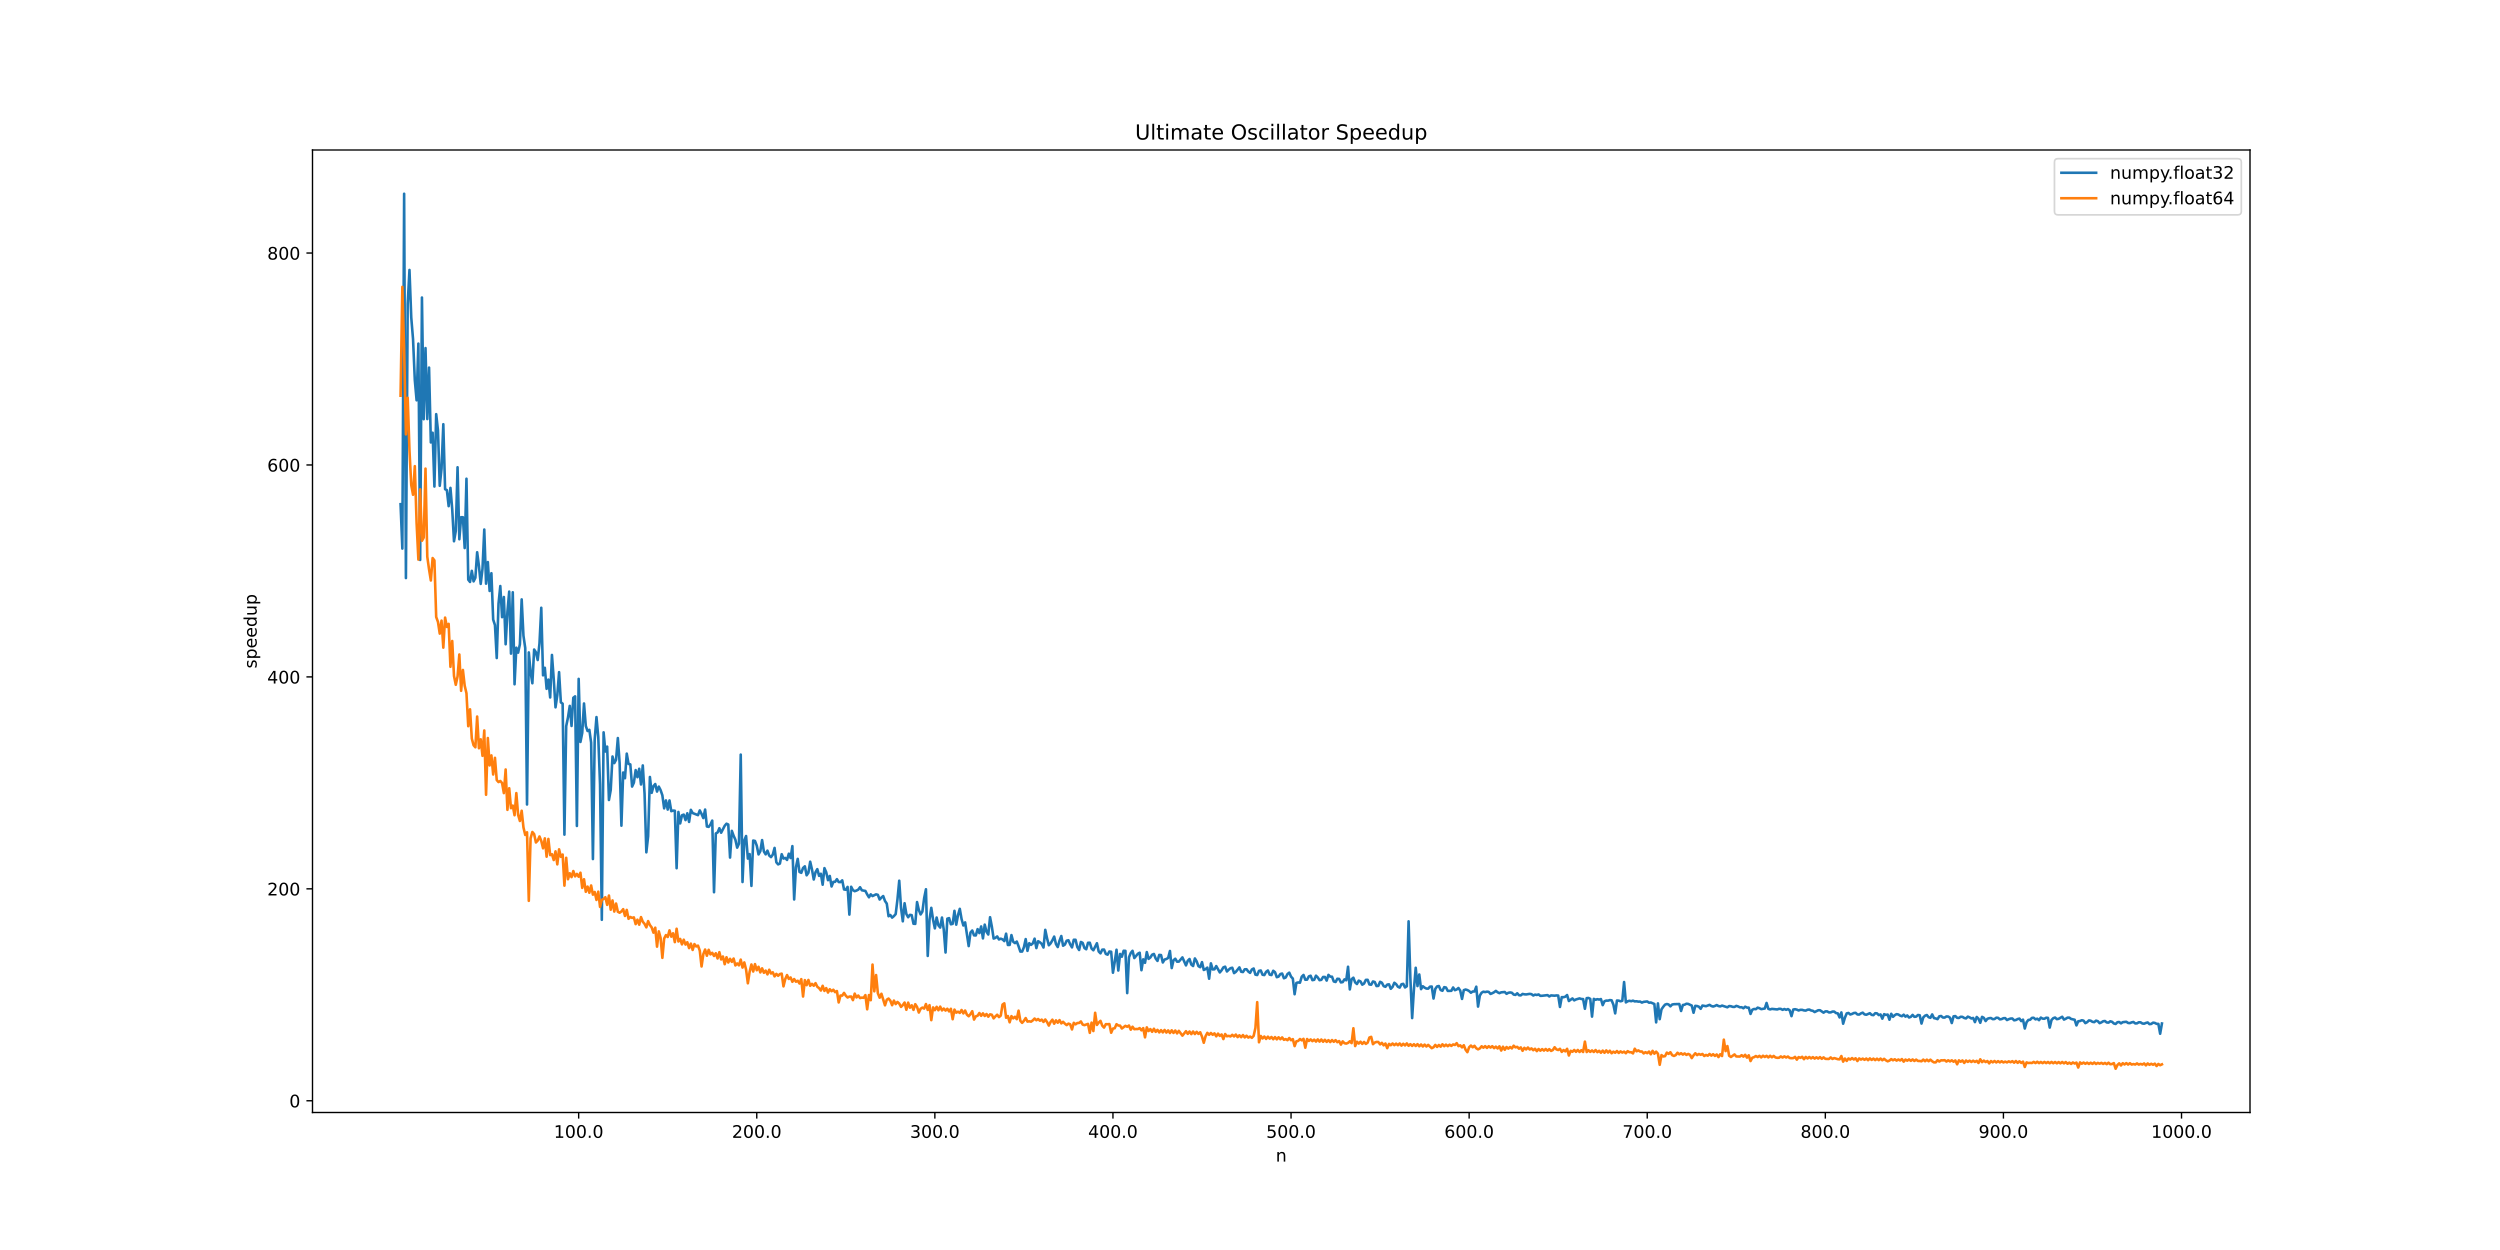 <?xml version="1.0" encoding="utf-8" standalone="no"?>
<!DOCTYPE svg PUBLIC "-//W3C//DTD SVG 1.1//EN"
  "http://www.w3.org/Graphics/SVG/1.1/DTD/svg11.dtd">
<!-- Created with matplotlib (https://matplotlib.org/) -->
<svg height="720pt" version="1.1" viewBox="0 0 1440 720" width="1440pt" xmlns="http://www.w3.org/2000/svg" xmlns:xlink="http://www.w3.org/1999/xlink">
 <defs>
  <style type="text/css">
*{stroke-linecap:butt;stroke-linejoin:round;}
  </style>
 </defs>
 <g id="figure_1">
  <g id="patch_1">
   <path d="M 0 720 
L 1440 720 
L 1440 0 
L 0 0 
z
" style="fill:#ffffff;"/>
  </g>
  <g id="axes_1">
   <g id="patch_2">
    <path d="M 180 640.8 
L 1296 640.8 
L 1296 86.4 
L 180 86.4 
z
" style="fill:#ffffff;"/>
   </g>
   <g id="matplotlib.axis_1">
    <g id="xtick_1">
     <g id="line2d_1">
      <defs>
       <path d="M 0 0 
L 0 3.5 
" id="me88e8a384f" style="stroke:#000000;stroke-width:0.8;"/>
      </defs>
      <g>
       <use style="stroke:#000000;stroke-width:0.8;" x="333.31" xlink:href="#me88e8a384f" y="640.8"/>
      </g>
     </g>
     <g id="text_1">
      <!-- 100.0 -->
      <defs>
       <path d="M 12.406 8.297 
L 28.516 8.297 
L 28.516 63.922 
L 10.984 60.406 
L 10.984 69.391 
L 28.422 72.906 
L 38.281 72.906 
L 38.281 8.297 
L 54.391 8.297 
L 54.391 0 
L 12.406 0 
z
" id="DejaVuSans-49"/>
       <path d="M 31.781 66.406 
Q 24.172 66.406 20.328 58.906 
Q 16.5 51.422 16.5 36.375 
Q 16.5 21.391 20.328 13.891 
Q 24.172 6.391 31.781 6.391 
Q 39.453 6.391 43.281 13.891 
Q 47.125 21.391 47.125 36.375 
Q 47.125 51.422 43.281 58.906 
Q 39.453 66.406 31.781 66.406 
z
M 31.781 74.219 
Q 44.047 74.219 50.516 64.516 
Q 56.984 54.828 56.984 36.375 
Q 56.984 17.969 50.516 8.266 
Q 44.047 -1.422 31.781 -1.422 
Q 19.531 -1.422 13.062 8.266 
Q 6.594 17.969 6.594 36.375 
Q 6.594 54.828 13.062 64.516 
Q 19.531 74.219 31.781 74.219 
z
" id="DejaVuSans-48"/>
       <path d="M 10.688 12.406 
L 21 12.406 
L 21 0 
L 10.688 0 
z
" id="DejaVuSans-46"/>
      </defs>
      <g transform="translate(318.996 655.398)scale(0.1 -0.1)">
       <use xlink:href="#DejaVuSans-49"/>
       <use x="63.623" xlink:href="#DejaVuSans-48"/>
       <use x="127.246" xlink:href="#DejaVuSans-48"/>
       <use x="190.869" xlink:href="#DejaVuSans-46"/>
       <use x="222.656" xlink:href="#DejaVuSans-48"/>
      </g>
     </g>
    </g>
    <g id="xtick_2">
     <g id="line2d_2">
      <g>
       <use style="stroke:#000000;stroke-width:0.8;" x="435.893" xlink:href="#me88e8a384f" y="640.8"/>
      </g>
     </g>
     <g id="text_2">
      <!-- 200.0 -->
      <defs>
       <path d="M 19.188 8.297 
L 53.609 8.297 
L 53.609 0 
L 7.328 0 
L 7.328 8.297 
Q 12.938 14.109 22.625 23.891 
Q 32.328 33.688 34.812 36.531 
Q 39.547 41.844 41.422 45.531 
Q 43.312 49.219 43.312 52.781 
Q 43.312 58.594 39.234 62.25 
Q 35.156 65.922 28.609 65.922 
Q 23.969 65.922 18.812 64.312 
Q 13.672 62.703 7.812 59.422 
L 7.812 69.391 
Q 13.766 71.781 18.938 73 
Q 24.125 74.219 28.422 74.219 
Q 39.75 74.219 46.484 68.547 
Q 53.219 62.891 53.219 53.422 
Q 53.219 48.922 51.531 44.891 
Q 49.859 40.875 45.406 35.406 
Q 44.188 33.984 37.641 27.219 
Q 31.109 20.453 19.188 8.297 
z
" id="DejaVuSans-50"/>
      </defs>
      <g transform="translate(421.579 655.398)scale(0.1 -0.1)">
       <use xlink:href="#DejaVuSans-50"/>
       <use x="63.623" xlink:href="#DejaVuSans-48"/>
       <use x="127.246" xlink:href="#DejaVuSans-48"/>
       <use x="190.869" xlink:href="#DejaVuSans-46"/>
       <use x="222.656" xlink:href="#DejaVuSans-48"/>
      </g>
     </g>
    </g>
    <g id="xtick_3">
     <g id="line2d_3">
      <g>
       <use style="stroke:#000000;stroke-width:0.8;" x="538.476" xlink:href="#me88e8a384f" y="640.8"/>
      </g>
     </g>
     <g id="text_3">
      <!-- 300.0 -->
      <defs>
       <path d="M 40.578 39.312 
Q 47.656 37.797 51.625 33 
Q 55.609 28.219 55.609 21.188 
Q 55.609 10.406 48.188 4.484 
Q 40.766 -1.422 27.094 -1.422 
Q 22.516 -1.422 17.656 -0.516 
Q 12.797 0.391 7.625 2.203 
L 7.625 11.719 
Q 11.719 9.328 16.594 8.109 
Q 21.484 6.891 26.812 6.891 
Q 36.078 6.891 40.938 10.547 
Q 45.797 14.203 45.797 21.188 
Q 45.797 27.641 41.281 31.266 
Q 36.766 34.906 28.719 34.906 
L 20.219 34.906 
L 20.219 43.016 
L 29.109 43.016 
Q 36.375 43.016 40.234 45.922 
Q 44.094 48.828 44.094 54.297 
Q 44.094 59.906 40.109 62.906 
Q 36.141 65.922 28.719 65.922 
Q 24.656 65.922 20.016 65.031 
Q 15.375 64.156 9.812 62.312 
L 9.812 71.094 
Q 15.438 72.656 20.344 73.438 
Q 25.25 74.219 29.594 74.219 
Q 40.828 74.219 47.359 69.109 
Q 53.906 64.016 53.906 55.328 
Q 53.906 49.266 50.438 45.094 
Q 46.969 40.922 40.578 39.312 
z
" id="DejaVuSans-51"/>
      </defs>
      <g transform="translate(524.162 655.398)scale(0.1 -0.1)">
       <use xlink:href="#DejaVuSans-51"/>
       <use x="63.623" xlink:href="#DejaVuSans-48"/>
       <use x="127.246" xlink:href="#DejaVuSans-48"/>
       <use x="190.869" xlink:href="#DejaVuSans-46"/>
       <use x="222.656" xlink:href="#DejaVuSans-48"/>
      </g>
     </g>
    </g>
    <g id="xtick_4">
     <g id="line2d_4">
      <g>
       <use style="stroke:#000000;stroke-width:0.8;" x="641.059" xlink:href="#me88e8a384f" y="640.8"/>
      </g>
     </g>
     <g id="text_4">
      <!-- 400.0 -->
      <defs>
       <path d="M 37.797 64.312 
L 12.891 25.391 
L 37.797 25.391 
z
M 35.203 72.906 
L 47.609 72.906 
L 47.609 25.391 
L 58.016 25.391 
L 58.016 17.188 
L 47.609 17.188 
L 47.609 0 
L 37.797 0 
L 37.797 17.188 
L 4.891 17.188 
L 4.891 26.703 
z
" id="DejaVuSans-52"/>
      </defs>
      <g transform="translate(626.745 655.398)scale(0.1 -0.1)">
       <use xlink:href="#DejaVuSans-52"/>
       <use x="63.623" xlink:href="#DejaVuSans-48"/>
       <use x="127.246" xlink:href="#DejaVuSans-48"/>
       <use x="190.869" xlink:href="#DejaVuSans-46"/>
       <use x="222.656" xlink:href="#DejaVuSans-48"/>
      </g>
     </g>
    </g>
    <g id="xtick_5">
     <g id="line2d_5">
      <g>
       <use style="stroke:#000000;stroke-width:0.8;" x="743.642" xlink:href="#me88e8a384f" y="640.8"/>
      </g>
     </g>
     <g id="text_5">
      <!-- 500.0 -->
      <defs>
       <path d="M 10.797 72.906 
L 49.516 72.906 
L 49.516 64.594 
L 19.828 64.594 
L 19.828 46.734 
Q 21.969 47.469 24.109 47.828 
Q 26.266 48.188 28.422 48.188 
Q 40.625 48.188 47.75 41.5 
Q 54.891 34.812 54.891 23.391 
Q 54.891 11.625 47.562 5.094 
Q 40.234 -1.422 26.906 -1.422 
Q 22.312 -1.422 17.547 -0.641 
Q 12.797 0.141 7.719 1.703 
L 7.719 11.625 
Q 12.109 9.234 16.797 8.062 
Q 21.484 6.891 26.703 6.891 
Q 35.156 6.891 40.078 11.328 
Q 45.016 15.766 45.016 23.391 
Q 45.016 31 40.078 35.438 
Q 35.156 39.891 26.703 39.891 
Q 22.75 39.891 18.812 39.016 
Q 14.891 38.141 10.797 36.281 
z
" id="DejaVuSans-53"/>
      </defs>
      <g transform="translate(729.328 655.398)scale(0.1 -0.1)">
       <use xlink:href="#DejaVuSans-53"/>
       <use x="63.623" xlink:href="#DejaVuSans-48"/>
       <use x="127.246" xlink:href="#DejaVuSans-48"/>
       <use x="190.869" xlink:href="#DejaVuSans-46"/>
       <use x="222.656" xlink:href="#DejaVuSans-48"/>
      </g>
     </g>
    </g>
    <g id="xtick_6">
     <g id="line2d_6">
      <g>
       <use style="stroke:#000000;stroke-width:0.8;" x="846.225" xlink:href="#me88e8a384f" y="640.8"/>
      </g>
     </g>
     <g id="text_6">
      <!-- 600.0 -->
      <defs>
       <path d="M 33.016 40.375 
Q 26.375 40.375 22.484 35.828 
Q 18.609 31.297 18.609 23.391 
Q 18.609 15.531 22.484 10.953 
Q 26.375 6.391 33.016 6.391 
Q 39.656 6.391 43.531 10.953 
Q 47.406 15.531 47.406 23.391 
Q 47.406 31.297 43.531 35.828 
Q 39.656 40.375 33.016 40.375 
z
M 52.594 71.297 
L 52.594 62.312 
Q 48.875 64.062 45.094 64.984 
Q 41.312 65.922 37.594 65.922 
Q 27.828 65.922 22.672 59.328 
Q 17.531 52.734 16.797 39.406 
Q 19.672 43.656 24.016 45.922 
Q 28.375 48.188 33.594 48.188 
Q 44.578 48.188 50.953 41.516 
Q 57.328 34.859 57.328 23.391 
Q 57.328 12.156 50.688 5.359 
Q 44.047 -1.422 33.016 -1.422 
Q 20.359 -1.422 13.672 8.266 
Q 6.984 17.969 6.984 36.375 
Q 6.984 53.656 15.188 63.938 
Q 23.391 74.219 37.203 74.219 
Q 40.922 74.219 44.703 73.484 
Q 48.484 72.75 52.594 71.297 
z
" id="DejaVuSans-54"/>
      </defs>
      <g transform="translate(831.911 655.398)scale(0.1 -0.1)">
       <use xlink:href="#DejaVuSans-54"/>
       <use x="63.623" xlink:href="#DejaVuSans-48"/>
       <use x="127.246" xlink:href="#DejaVuSans-48"/>
       <use x="190.869" xlink:href="#DejaVuSans-46"/>
       <use x="222.656" xlink:href="#DejaVuSans-48"/>
      </g>
     </g>
    </g>
    <g id="xtick_7">
     <g id="line2d_7">
      <g>
       <use style="stroke:#000000;stroke-width:0.8;" x="948.808" xlink:href="#me88e8a384f" y="640.8"/>
      </g>
     </g>
     <g id="text_7">
      <!-- 700.0 -->
      <defs>
       <path d="M 8.203 72.906 
L 55.078 72.906 
L 55.078 68.703 
L 28.609 0 
L 18.312 0 
L 43.219 64.594 
L 8.203 64.594 
z
" id="DejaVuSans-55"/>
      </defs>
      <g transform="translate(934.494 655.398)scale(0.1 -0.1)">
       <use xlink:href="#DejaVuSans-55"/>
       <use x="63.623" xlink:href="#DejaVuSans-48"/>
       <use x="127.246" xlink:href="#DejaVuSans-48"/>
       <use x="190.869" xlink:href="#DejaVuSans-46"/>
       <use x="222.656" xlink:href="#DejaVuSans-48"/>
      </g>
     </g>
    </g>
    <g id="xtick_8">
     <g id="line2d_8">
      <g>
       <use style="stroke:#000000;stroke-width:0.8;" x="1051.391" xlink:href="#me88e8a384f" y="640.8"/>
      </g>
     </g>
     <g id="text_8">
      <!-- 800.0 -->
      <defs>
       <path d="M 31.781 34.625 
Q 24.75 34.625 20.719 30.859 
Q 16.703 27.094 16.703 20.516 
Q 16.703 13.922 20.719 10.156 
Q 24.75 6.391 31.781 6.391 
Q 38.812 6.391 42.859 10.172 
Q 46.922 13.969 46.922 20.516 
Q 46.922 27.094 42.891 30.859 
Q 38.875 34.625 31.781 34.625 
z
M 21.922 38.812 
Q 15.578 40.375 12.031 44.719 
Q 8.5 49.078 8.5 55.328 
Q 8.5 64.062 14.719 69.141 
Q 20.953 74.219 31.781 74.219 
Q 42.672 74.219 48.875 69.141 
Q 55.078 64.062 55.078 55.328 
Q 55.078 49.078 51.531 44.719 
Q 48 40.375 41.703 38.812 
Q 48.828 37.156 52.797 32.312 
Q 56.781 27.484 56.781 20.516 
Q 56.781 9.906 50.312 4.234 
Q 43.844 -1.422 31.781 -1.422 
Q 19.734 -1.422 13.25 4.234 
Q 6.781 9.906 6.781 20.516 
Q 6.781 27.484 10.781 32.312 
Q 14.797 37.156 21.922 38.812 
z
M 18.312 54.391 
Q 18.312 48.734 21.844 45.562 
Q 25.391 42.391 31.781 42.391 
Q 38.141 42.391 41.719 45.562 
Q 45.312 48.734 45.312 54.391 
Q 45.312 60.062 41.719 63.234 
Q 38.141 66.406 31.781 66.406 
Q 25.391 66.406 21.844 63.234 
Q 18.312 60.062 18.312 54.391 
z
" id="DejaVuSans-56"/>
      </defs>
      <g transform="translate(1037.077 655.398)scale(0.1 -0.1)">
       <use xlink:href="#DejaVuSans-56"/>
       <use x="63.623" xlink:href="#DejaVuSans-48"/>
       <use x="127.246" xlink:href="#DejaVuSans-48"/>
       <use x="190.869" xlink:href="#DejaVuSans-46"/>
       <use x="222.656" xlink:href="#DejaVuSans-48"/>
      </g>
     </g>
    </g>
    <g id="xtick_9">
     <g id="line2d_9">
      <g>
       <use style="stroke:#000000;stroke-width:0.8;" x="1153.974" xlink:href="#me88e8a384f" y="640.8"/>
      </g>
     </g>
     <g id="text_9">
      <!-- 900.0 -->
      <defs>
       <path d="M 10.984 1.516 
L 10.984 10.5 
Q 14.703 8.734 18.5 7.812 
Q 22.312 6.891 25.984 6.891 
Q 35.75 6.891 40.891 13.453 
Q 46.047 20.016 46.781 33.406 
Q 43.953 29.203 39.594 26.953 
Q 35.25 24.703 29.984 24.703 
Q 19.047 24.703 12.672 31.312 
Q 6.297 37.938 6.297 49.422 
Q 6.297 60.641 12.938 67.422 
Q 19.578 74.219 30.609 74.219 
Q 43.266 74.219 49.922 64.516 
Q 56.594 54.828 56.594 36.375 
Q 56.594 19.141 48.406 8.859 
Q 40.234 -1.422 26.422 -1.422 
Q 22.703 -1.422 18.891 -0.688 
Q 15.094 0.047 10.984 1.516 
z
M 30.609 32.422 
Q 37.25 32.422 41.125 36.953 
Q 45.016 41.5 45.016 49.422 
Q 45.016 57.281 41.125 61.844 
Q 37.25 66.406 30.609 66.406 
Q 23.969 66.406 20.094 61.844 
Q 16.219 57.281 16.219 49.422 
Q 16.219 41.5 20.094 36.953 
Q 23.969 32.422 30.609 32.422 
z
" id="DejaVuSans-57"/>
      </defs>
      <g transform="translate(1139.66 655.398)scale(0.1 -0.1)">
       <use xlink:href="#DejaVuSans-57"/>
       <use x="63.623" xlink:href="#DejaVuSans-48"/>
       <use x="127.246" xlink:href="#DejaVuSans-48"/>
       <use x="190.869" xlink:href="#DejaVuSans-46"/>
       <use x="222.656" xlink:href="#DejaVuSans-48"/>
      </g>
     </g>
    </g>
    <g id="xtick_10">
     <g id="line2d_10">
      <g>
       <use style="stroke:#000000;stroke-width:0.8;" x="1256.557" xlink:href="#me88e8a384f" y="640.8"/>
      </g>
     </g>
     <g id="text_10">
      <!-- 1000.0 -->
      <g transform="translate(1239.062 655.398)scale(0.1 -0.1)">
       <use xlink:href="#DejaVuSans-49"/>
       <use x="63.623" xlink:href="#DejaVuSans-48"/>
       <use x="127.246" xlink:href="#DejaVuSans-48"/>
       <use x="190.869" xlink:href="#DejaVuSans-48"/>
       <use x="254.492" xlink:href="#DejaVuSans-46"/>
       <use x="286.279" xlink:href="#DejaVuSans-48"/>
      </g>
     </g>
    </g>
    <g id="text_11">
     <!-- n -->
     <defs>
      <path d="M 54.891 33.016 
L 54.891 0 
L 45.906 0 
L 45.906 32.719 
Q 45.906 40.484 42.875 44.328 
Q 39.844 48.188 33.797 48.188 
Q 26.516 48.188 22.312 43.547 
Q 18.109 38.922 18.109 30.906 
L 18.109 0 
L 9.078 0 
L 9.078 54.688 
L 18.109 54.688 
L 18.109 46.188 
Q 21.344 51.125 25.703 53.562 
Q 30.078 56 35.797 56 
Q 45.219 56 50.047 50.172 
Q 54.891 44.344 54.891 33.016 
z
" id="DejaVuSans-110"/>
     </defs>
     <g transform="translate(734.831 669.077)scale(0.1 -0.1)">
      <use xlink:href="#DejaVuSans-110"/>
     </g>
    </g>
   </g>
   <g id="matplotlib.axis_2">
    <g id="ytick_1">
     <g id="line2d_11">
      <defs>
       <path d="M 0 0 
L -3.5 0 
" id="meb1c993a1d" style="stroke:#000000;stroke-width:0.8;"/>
      </defs>
      <g>
       <use style="stroke:#000000;stroke-width:0.8;" x="180" xlink:href="#meb1c993a1d" y="634.046"/>
      </g>
     </g>
     <g id="text_12">
      <!-- 0 -->
      <g transform="translate(166.637 637.846)scale(0.1 -0.1)">
       <use xlink:href="#DejaVuSans-48"/>
      </g>
     </g>
    </g>
    <g id="ytick_2">
     <g id="line2d_12">
      <g>
       <use style="stroke:#000000;stroke-width:0.8;" x="180" xlink:href="#meb1c993a1d" y="511.973"/>
      </g>
     </g>
     <g id="text_13">
      <!-- 200 -->
      <g transform="translate(153.912 515.773)scale(0.1 -0.1)">
       <use xlink:href="#DejaVuSans-50"/>
       <use x="63.623" xlink:href="#DejaVuSans-48"/>
       <use x="127.246" xlink:href="#DejaVuSans-48"/>
      </g>
     </g>
    </g>
    <g id="ytick_3">
     <g id="line2d_13">
      <g>
       <use style="stroke:#000000;stroke-width:0.8;" x="180" xlink:href="#meb1c993a1d" y="389.9"/>
      </g>
     </g>
     <g id="text_14">
      <!-- 400 -->
      <g transform="translate(153.912 393.7)scale(0.1 -0.1)">
       <use xlink:href="#DejaVuSans-52"/>
       <use x="63.623" xlink:href="#DejaVuSans-48"/>
       <use x="127.246" xlink:href="#DejaVuSans-48"/>
      </g>
     </g>
    </g>
    <g id="ytick_4">
     <g id="line2d_14">
      <g>
       <use style="stroke:#000000;stroke-width:0.8;" x="180" xlink:href="#meb1c993a1d" y="267.827"/>
      </g>
     </g>
     <g id="text_15">
      <!-- 600 -->
      <g transform="translate(153.912 271.627)scale(0.1 -0.1)">
       <use xlink:href="#DejaVuSans-54"/>
       <use x="63.623" xlink:href="#DejaVuSans-48"/>
       <use x="127.246" xlink:href="#DejaVuSans-48"/>
      </g>
     </g>
    </g>
    <g id="ytick_5">
     <g id="line2d_15">
      <g>
       <use style="stroke:#000000;stroke-width:0.8;" x="180" xlink:href="#meb1c993a1d" y="145.754"/>
      </g>
     </g>
     <g id="text_16">
      <!-- 800 -->
      <g transform="translate(153.912 149.554)scale(0.1 -0.1)">
       <use xlink:href="#DejaVuSans-56"/>
       <use x="63.623" xlink:href="#DejaVuSans-48"/>
       <use x="127.246" xlink:href="#DejaVuSans-48"/>
      </g>
     </g>
    </g>
    <g id="text_17">
     <!-- speedup -->
     <defs>
      <path d="M 44.281 53.078 
L 44.281 44.578 
Q 40.484 46.531 36.375 47.5 
Q 32.281 48.484 27.875 48.484 
Q 21.188 48.484 17.844 46.438 
Q 14.5 44.391 14.5 40.281 
Q 14.5 37.156 16.891 35.375 
Q 19.281 33.594 26.516 31.984 
L 29.594 31.297 
Q 39.156 29.25 43.188 25.516 
Q 47.219 21.781 47.219 15.094 
Q 47.219 7.469 41.188 3.016 
Q 35.156 -1.422 24.609 -1.422 
Q 20.219 -1.422 15.453 -0.562 
Q 10.688 0.297 5.422 2 
L 5.422 11.281 
Q 10.406 8.688 15.234 7.391 
Q 20.062 6.109 24.812 6.109 
Q 31.156 6.109 34.562 8.281 
Q 37.984 10.453 37.984 14.406 
Q 37.984 18.062 35.516 20.016 
Q 33.062 21.969 24.703 23.781 
L 21.578 24.516 
Q 13.234 26.266 9.516 29.906 
Q 5.812 33.547 5.812 39.891 
Q 5.812 47.609 11.281 51.797 
Q 16.75 56 26.812 56 
Q 31.781 56 36.172 55.266 
Q 40.578 54.547 44.281 53.078 
z
" id="DejaVuSans-115"/>
      <path d="M 18.109 8.203 
L 18.109 -20.797 
L 9.078 -20.797 
L 9.078 54.688 
L 18.109 54.688 
L 18.109 46.391 
Q 20.953 51.266 25.266 53.625 
Q 29.594 56 35.594 56 
Q 45.562 56 51.781 48.094 
Q 58.016 40.188 58.016 27.297 
Q 58.016 14.406 51.781 6.484 
Q 45.562 -1.422 35.594 -1.422 
Q 29.594 -1.422 25.266 0.953 
Q 20.953 3.328 18.109 8.203 
z
M 48.688 27.297 
Q 48.688 37.203 44.609 42.844 
Q 40.531 48.484 33.406 48.484 
Q 26.266 48.484 22.188 42.844 
Q 18.109 37.203 18.109 27.297 
Q 18.109 17.391 22.188 11.75 
Q 26.266 6.109 33.406 6.109 
Q 40.531 6.109 44.609 11.75 
Q 48.688 17.391 48.688 27.297 
z
" id="DejaVuSans-112"/>
      <path d="M 56.203 29.594 
L 56.203 25.203 
L 14.891 25.203 
Q 15.484 15.922 20.484 11.062 
Q 25.484 6.203 34.422 6.203 
Q 39.594 6.203 44.453 7.469 
Q 49.312 8.734 54.109 11.281 
L 54.109 2.781 
Q 49.266 0.734 44.188 -0.344 
Q 39.109 -1.422 33.891 -1.422 
Q 20.797 -1.422 13.156 6.188 
Q 5.516 13.812 5.516 26.812 
Q 5.516 40.234 12.766 48.109 
Q 20.016 56 32.328 56 
Q 43.359 56 49.781 48.891 
Q 56.203 41.797 56.203 29.594 
z
M 47.219 32.234 
Q 47.125 39.594 43.094 43.984 
Q 39.062 48.391 32.422 48.391 
Q 24.906 48.391 20.391 44.141 
Q 15.875 39.891 15.188 32.172 
z
" id="DejaVuSans-101"/>
      <path d="M 45.406 46.391 
L 45.406 75.984 
L 54.391 75.984 
L 54.391 0 
L 45.406 0 
L 45.406 8.203 
Q 42.578 3.328 38.25 0.953 
Q 33.938 -1.422 27.875 -1.422 
Q 17.969 -1.422 11.734 6.484 
Q 5.516 14.406 5.516 27.297 
Q 5.516 40.188 11.734 48.094 
Q 17.969 56 27.875 56 
Q 33.938 56 38.25 53.625 
Q 42.578 51.266 45.406 46.391 
z
M 14.797 27.297 
Q 14.797 17.391 18.875 11.75 
Q 22.953 6.109 30.078 6.109 
Q 37.203 6.109 41.297 11.75 
Q 45.406 17.391 45.406 27.297 
Q 45.406 37.203 41.297 42.844 
Q 37.203 48.484 30.078 48.484 
Q 22.953 48.484 18.875 42.844 
Q 14.797 37.203 14.797 27.297 
z
" id="DejaVuSans-100"/>
      <path d="M 8.5 21.578 
L 8.5 54.688 
L 17.484 54.688 
L 17.484 21.922 
Q 17.484 14.156 20.5 10.266 
Q 23.531 6.391 29.594 6.391 
Q 36.859 6.391 41.078 11.031 
Q 45.312 15.672 45.312 23.688 
L 45.312 54.688 
L 54.297 54.688 
L 54.297 0 
L 45.312 0 
L 45.312 8.406 
Q 42.047 3.422 37.719 1 
Q 33.406 -1.422 27.688 -1.422 
Q 18.266 -1.422 13.375 4.438 
Q 8.5 10.297 8.5 21.578 
z
M 31.109 56 
z
" id="DejaVuSans-117"/>
     </defs>
     <g transform="translate(147.833 385.049)rotate(-90)scale(0.1 -0.1)">
      <use xlink:href="#DejaVuSans-115"/>
      <use x="52.1" xlink:href="#DejaVuSans-112"/>
      <use x="115.576" xlink:href="#DejaVuSans-101"/>
      <use x="177.1" xlink:href="#DejaVuSans-101"/>
      <use x="238.623" xlink:href="#DejaVuSans-100"/>
      <use x="302.1" xlink:href="#DejaVuSans-117"/>
      <use x="365.479" xlink:href="#DejaVuSans-112"/>
     </g>
    </g>
   </g>
   <g id="line2d_16">
    <path clip-path="url(#pb610e2e782)" d="M 230.727 290.417 
L 231.753 315.986 
L 232.779 111.6 
L 233.805 332.967 
L 234.831 175.05 
L 235.856 155.493 
L 236.882 182.866 
L 237.908 195.36 
L 238.934 219.005 
L 239.96 230.567 
L 240.986 197.919 
L 242.011 322.529 
L 243.037 171.38 
L 244.063 241.454 
L 245.089 200.495 
L 246.115 241.368 
L 247.141 211.737 
L 248.166 254.838 
L 249.192 249.257 
L 250.218 280.246 
L 251.244 238.555 
L 252.27 247.923 
L 253.296 279.82 
L 254.321 269.85 
L 255.347 244.35 
L 256.373 281.782 
L 257.399 282.313 
L 258.425 291.55 
L 259.451 281.026 
L 260.476 293.306 
L 261.502 311.767 
L 262.528 305.838 
L 263.554 269.147 
L 264.58 310.612 
L 265.605 297.92 
L 266.631 297.939 
L 267.657 315.676 
L 268.683 275.747 
L 269.709 333.896 
L 270.735 335.209 
L 271.76 328.806 
L 272.786 334.878 
L 273.812 332.788 
L 274.838 318.101 
L 275.864 325.972 
L 276.89 336.322 
L 277.915 327.635 
L 278.941 305.007 
L 279.967 336.196 
L 280.993 323.759 
L 282.019 340.385 
L 283.045 330.175 
L 284.07 356.871 
L 285.096 360.054 
L 286.122 379.031 
L 287.148 347.686 
L 288.174 337.561 
L 289.2 355.496 
L 290.225 343.871 
L 291.251 371.097 
L 292.277 352.382 
L 293.303 340.776 
L 294.329 376.489 
L 295.355 341.157 
L 296.38 394.145 
L 297.406 373.075 
L 298.432 375.936 
L 299.458 371.1 
L 300.484 345.249 
L 301.51 366.156 
L 302.535 373.261 
L 303.561 463.392 
L 304.587 375.795 
L 305.613 387.107 
L 306.639 393.564 
L 307.664 374.125 
L 308.69 375.719 
L 309.716 380.178 
L 310.742 370.544 
L 311.768 350.074 
L 312.794 388.997 
L 313.819 384.648 
L 314.845 396.763 
L 315.871 391.448 
L 316.897 401.739 
L 317.923 377.248 
L 318.949 391.079 
L 319.974 407.427 
L 321 400.495 
L 322.026 387.152 
L 323.052 404.574 
L 324.078 405.309 
L 325.104 480.756 
L 326.129 418.27 
L 327.155 413.294 
L 328.181 406.588 
L 329.207 418.156 
L 330.233 401.904 
L 331.259 401.101 
L 332.284 475.751 
L 333.31 391.033 
L 334.336 427.358 
L 335.362 422.141 
L 336.388 405.205 
L 337.414 418.135 
L 338.439 421.061 
L 339.465 420.378 
L 340.491 427.764 
L 341.517 494.815 
L 342.543 425.96 
L 343.569 413.042 
L 344.594 424.442 
L 345.62 451.81 
L 346.646 529.808 
L 347.672 421.83 
L 348.698 432.879 
L 349.724 430.055 
L 350.749 460.802 
L 351.775 455.056 
L 352.801 435.738 
L 353.827 439.547 
L 354.853 437.618 
L 355.878 425.115 
L 356.904 439.456 
L 357.93 475.593 
L 358.956 444.963 
L 359.982 448.251 
L 361.008 434.089 
L 362.033 440.002 
L 363.059 440.292 
L 364.085 453.062 
L 365.111 450.804 
L 366.137 443.567 
L 367.163 447.671 
L 368.188 442.799 
L 369.214 451.858 
L 370.24 440.885 
L 371.266 457.143 
L 372.292 490.94 
L 373.318 481.711 
L 374.343 447.543 
L 375.369 456.664 
L 376.395 452.825 
L 377.421 451.597 
L 378.447 455.939 
L 379.473 453.09 
L 380.498 455.104 
L 381.524 458.103 
L 382.55 465.617 
L 383.576 461.043 
L 384.602 466.324 
L 385.628 461.055 
L 386.653 467.236 
L 387.679 466.891 
L 388.705 466.986 
L 389.731 500.1 
L 390.757 467.689 
L 391.783 474.279 
L 392.808 469.617 
L 393.834 469.211 
L 394.86 472.39 
L 395.886 468.431 
L 396.912 473.427 
L 397.937 466.47 
L 398.963 468.317 
L 402.041 469.528 
L 403.067 466.793 
L 404.092 468.82 
L 405.118 471.201 
L 406.144 466.302 
L 407.17 476.056 
L 408.196 476.282 
L 409.222 474.905 
L 410.247 472.672 
L 411.273 513.925 
L 412.299 480.085 
L 413.325 479.521 
L 414.351 477.054 
L 415.377 479.646 
L 417.428 475.655 
L 418.454 474.456 
L 419.48 474.924 
L 420.506 493.958 
L 421.532 478.568 
L 422.557 481.394 
L 423.583 483.681 
L 424.609 488.256 
L 425.635 485.951 
L 426.661 434.651 
L 427.687 508.039 
L 428.712 484.131 
L 429.738 481.542 
L 430.764 494.555 
L 431.79 491.963 
L 432.816 510.275 
L 433.842 484.158 
L 434.867 484.377 
L 435.893 487.09 
L 436.919 492.146 
L 437.945 490.304 
L 438.971 483.888 
L 439.997 490.454 
L 441.022 492.111 
L 442.048 489.969 
L 443.074 492.794 
L 444.1 493.694 
L 445.126 492.26 
L 446.151 488.393 
L 447.177 496.687 
L 448.203 497.89 
L 449.229 497.409 
L 450.255 492.018 
L 451.281 494.529 
L 452.306 494.181 
L 453.332 495.336 
L 454.358 491.731 
L 455.384 494.232 
L 456.41 487.363 
L 457.436 518.099 
L 458.461 499.553 
L 459.487 494.708 
L 460.513 502.241 
L 461.539 502.748 
L 462.565 499.941 
L 463.591 499 
L 464.616 504.171 
L 465.642 502.698 
L 466.668 496.342 
L 467.694 500.796 
L 468.72 506.589 
L 469.746 502.382 
L 470.771 500.628 
L 471.797 504.495 
L 472.823 503.283 
L 473.849 509.601 
L 474.875 500.047 
L 475.901 502.434 
L 476.926 506.981 
L 477.952 504.56 
L 478.978 510.615 
L 480.004 507.961 
L 481.03 507.921 
L 482.056 506.395 
L 483.081 508.056 
L 484.107 508.098 
L 485.133 507.08 
L 486.159 512.321 
L 487.185 512.495 
L 488.21 510.858 
L 489.236 526.813 
L 490.262 510.77 
L 491.288 512.718 
L 492.314 513.326 
L 493.34 512.952 
L 494.365 512.432 
L 495.391 511.035 
L 496.417 512.803 
L 498.469 513.18 
L 499.495 515.176 
L 500.52 516.845 
L 501.546 515.14 
L 502.572 516.128 
L 504.624 515.139 
L 505.65 515.429 
L 506.675 518.131 
L 507.701 516.987 
L 508.727 516.133 
L 509.753 518.964 
L 510.779 520.482 
L 511.805 527.753 
L 512.83 527.052 
L 513.856 528.55 
L 514.882 527.677 
L 515.908 526.527 
L 516.934 518.101 
L 517.96 507.288 
L 518.985 522.861 
L 520.011 530.686 
L 521.037 520.264 
L 522.063 526.468 
L 523.089 528.341 
L 524.115 526.952 
L 525.14 527.123 
L 526.166 532.076 
L 527.192 532.157 
L 528.218 519.589 
L 529.244 524.143 
L 530.27 526.714 
L 531.295 525.07 
L 532.321 517.273 
L 533.347 512.211 
L 534.373 550.611 
L 535.399 529.674 
L 536.424 522.912 
L 537.45 529.759 
L 538.476 534.741 
L 539.502 528.499 
L 540.528 533.014 
L 541.554 534.279 
L 542.579 528.51 
L 543.605 535.473 
L 544.631 548.645 
L 545.657 529.164 
L 546.683 528.841 
L 547.709 532.392 
L 548.734 532.132 
L 549.76 524.639 
L 550.786 532.607 
L 551.812 527.102 
L 552.838 523.489 
L 553.864 529.381 
L 554.889 533.075 
L 555.915 531.295 
L 557.967 544.953 
L 558.993 537.153 
L 560.019 535.977 
L 561.044 538.766 
L 562.07 538.813 
L 563.096 535.179 
L 564.122 537.462 
L 565.148 533.631 
L 566.174 540.515 
L 567.199 532.588 
L 568.225 536.703 
L 569.251 538.28 
L 570.277 528.319 
L 571.303 533.745 
L 572.329 540.61 
L 573.354 540.224 
L 574.38 539.394 
L 575.406 541.129 
L 576.432 540.675 
L 577.458 541.089 
L 578.484 542.079 
L 579.509 537.802 
L 580.535 544.31 
L 581.561 544.272 
L 582.587 538.602 
L 583.613 542.47 
L 584.638 543.236 
L 585.664 542.331 
L 586.69 545.022 
L 587.716 548.114 
L 588.742 548.106 
L 589.768 545.648 
L 590.793 540.917 
L 591.819 547.697 
L 592.845 543.291 
L 593.871 544.248 
L 594.897 543.388 
L 595.923 540.663 
L 596.948 546.102 
L 597.974 542.138 
L 599 542.765 
L 600.026 543.668 
L 601.052 545.772 
L 602.078 535.589 
L 603.103 540.474 
L 604.129 544.475 
L 605.155 543.385 
L 606.181 541.599 
L 607.207 539.478 
L 608.233 543.792 
L 609.258 545.494 
L 610.284 541.858 
L 611.31 539.153 
L 612.336 544.729 
L 613.362 544.08 
L 614.388 541.859 
L 615.413 541.578 
L 616.439 543.975 
L 617.465 545.696 
L 618.491 541.306 
L 619.517 541.314 
L 620.543 545.532 
L 621.568 547.199 
L 622.594 542.579 
L 623.62 543.091 
L 624.646 546.092 
L 625.672 546.777 
L 626.697 543.049 
L 627.723 543.004 
L 628.749 546.36 
L 629.775 547.355 
L 631.827 543.307 
L 632.852 548.054 
L 633.878 549.126 
L 634.904 547 
L 635.93 546.946 
L 636.956 549.477 
L 637.982 549.898 
L 639.007 548.058 
L 640.033 548.211 
L 641.059 560.284 
L 642.085 554.049 
L 643.111 547.044 
L 644.137 559.029 
L 645.162 549.486 
L 646.188 551.071 
L 647.214 547.63 
L 648.24 547.693 
L 649.266 572.027 
L 650.292 551.374 
L 651.317 548.936 
L 652.343 547.658 
L 653.369 551.843 
L 655.421 549.355 
L 656.447 548.763 
L 657.472 558.844 
L 658.498 552.577 
L 659.524 554.581 
L 660.55 548.407 
L 661.576 552.305 
L 662.602 551.52 
L 663.627 549.906 
L 664.653 549.479 
L 665.679 552.108 
L 666.705 553.48 
L 667.731 550.017 
L 668.757 550.117 
L 669.782 554.386 
L 670.808 552.684 
L 671.834 552.382 
L 672.86 551.774 
L 673.886 547.762 
L 674.911 557.607 
L 675.937 553.095 
L 676.963 552.234 
L 677.989 553.932 
L 679.015 553.887 
L 681.066 551.457 
L 683.118 556.067 
L 684.144 553.422 
L 685.17 552.386 
L 686.196 555.594 
L 687.221 556.43 
L 688.247 552.068 
L 689.273 553.738 
L 690.299 556.508 
L 691.325 557.104 
L 692.351 554.19 
L 693.376 558.697 
L 694.402 558.205 
L 695.428 557.347 
L 696.454 563.744 
L 697.48 554.891 
L 698.506 558.388 
L 699.531 558.325 
L 700.557 556.456 
L 702.609 560.126 
L 703.635 558.884 
L 704.661 557.201 
L 705.686 556.809 
L 706.712 559.57 
L 707.738 558.54 
L 708.764 557.681 
L 709.79 557.42 
L 710.816 560.51 
L 711.841 559.768 
L 713.893 557.214 
L 714.919 559.718 
L 715.945 559.906 
L 716.97 558.323 
L 717.996 558.271 
L 719.022 559.614 
L 720.048 560.378 
L 721.074 558.42 
L 722.1 557.859 
L 723.125 561.396 
L 724.151 561.618 
L 725.177 559.227 
L 726.203 558.999 
L 727.229 561.458 
L 728.255 561.635 
L 729.28 559.763 
L 730.306 559.003 
L 731.332 561.394 
L 732.358 561.633 
L 733.384 559.166 
L 734.41 559.99 
L 735.435 562.859 
L 736.461 562.526 
L 737.487 561.051 
L 738.513 560.763 
L 739.539 563.474 
L 740.565 563.046 
L 741.59 561.034 
L 742.616 560.251 
L 743.642 562.558 
L 744.668 563.664 
L 745.694 572.683 
L 746.72 566.161 
L 747.745 565.881 
L 748.771 566.039 
L 749.797 562.597 
L 750.823 561.573 
L 751.849 564.334 
L 752.875 564.281 
L 753.9 562.393 
L 754.926 562.019 
L 755.952 564.567 
L 756.978 564.358 
L 758.004 561.997 
L 759.03 563.014 
L 760.055 564.587 
L 761.081 564.379 
L 762.107 562.729 
L 763.133 562.722 
L 764.159 564.817 
L 765.184 561.533 
L 766.21 562.548 
L 767.236 562.579 
L 768.262 565.314 
L 769.288 565.623 
L 770.314 563.765 
L 771.339 563.858 
L 772.365 565.866 
L 773.391 565.693 
L 774.417 564.119 
L 775.443 564.632 
L 776.469 556.842 
L 777.494 569.908 
L 778.52 564.015 
L 779.546 563.157 
L 780.572 565.867 
L 781.598 566.796 
L 782.624 564.854 
L 783.649 565.295 
L 784.675 567.178 
L 785.701 566.531 
L 786.727 564.414 
L 787.753 564.373 
L 788.779 567.059 
L 789.804 567.192 
L 790.83 565.33 
L 791.856 565.64 
L 792.882 567.969 
L 793.908 567.876 
L 794.934 565.522 
L 795.959 566.045 
L 796.985 567.997 
L 798.011 568.396 
L 799.037 567.128 
L 800.063 566.971 
L 801.089 569.544 
L 802.114 568.455 
L 803.14 566.07 
L 804.166 566.868 
L 805.192 568.362 
L 806.218 568.859 
L 807.243 566.929 
L 808.269 566.697 
L 809.295 568.771 
L 810.321 568.093 
L 811.347 530.682 
L 812.373 563.566 
L 813.398 586.416 
L 814.424 569.749 
L 815.45 557.44 
L 816.476 567.977 
L 817.502 561.301 
L 818.528 569.747 
L 819.553 568.094 
L 820.579 568.886 
L 821.605 569.409 
L 822.631 569.464 
L 823.657 568.314 
L 824.683 568.239 
L 825.708 575.16 
L 826.734 569.62 
L 827.76 568.16 
L 828.786 567.95 
L 829.812 570.259 
L 830.838 570.685 
L 831.863 568.604 
L 832.889 568.818 
L 833.915 570.768 
L 835.967 570.715 
L 836.993 568.786 
L 838.018 570.34 
L 839.044 569.942 
L 840.07 569.084 
L 841.096 570.59 
L 842.122 575.385 
L 843.148 570.331 
L 844.173 569.966 
L 845.199 570.272 
L 846.225 570.846 
L 847.251 571.815 
L 848.277 571.09 
L 849.303 571.084 
L 850.328 568.334 
L 851.354 579.797 
L 852.38 573.464 
L 853.406 571.803 
L 854.432 571.2 
L 855.457 571.446 
L 856.483 571.192 
L 857.509 571.319 
L 858.535 572.505 
L 859.561 572.081 
L 860.587 571.527 
L 861.612 570.756 
L 862.638 571.558 
L 863.664 572.061 
L 864.69 571.587 
L 866.742 571.388 
L 867.767 572.434 
L 868.793 571.849 
L 869.819 571.648 
L 870.845 571.83 
L 871.871 572.865 
L 872.897 573.056 
L 873.922 572.138 
L 874.948 573.251 
L 875.974 573.335 
L 877 572.511 
L 878.026 572.721 
L 879.052 572.806 
L 881.103 572.461 
L 882.129 572.635 
L 883.155 573.413 
L 884.181 572.897 
L 885.207 573.1 
L 886.232 572.805 
L 887.258 573.614 
L 888.284 573.555 
L 890.336 573.315 
L 891.362 573.174 
L 892.387 573.951 
L 893.413 573.358 
L 895.465 573.517 
L 896.491 573.372 
L 897.516 573.434 
L 898.542 580.007 
L 899.568 574.351 
L 900.594 574.395 
L 901.62 574.09 
L 902.646 573.146 
L 903.671 576.59 
L 905.723 575.104 
L 906.749 576.212 
L 907.775 575.675 
L 909.826 575.075 
L 910.852 575.419 
L 911.878 575.484 
L 912.904 581.065 
L 913.93 574.941 
L 914.956 574.809 
L 915.981 575.353 
L 917.007 585.571 
L 918.033 575.351 
L 919.059 575.877 
L 920.085 575.519 
L 921.111 575.769 
L 922.136 575.458 
L 923.162 578.96 
L 924.188 576.708 
L 925.214 576.337 
L 926.24 576.383 
L 927.266 576.051 
L 928.291 576.18 
L 929.317 578.697 
L 930.343 583.713 
L 931.369 576.306 
L 932.395 576.371 
L 933.421 576.758 
L 934.446 576.453 
L 935.472 565.656 
L 936.498 577.389 
L 937.524 576.737 
L 938.55 576.455 
L 939.576 576.702 
L 940.601 576.372 
L 941.627 576.815 
L 942.653 576.727 
L 943.679 576.947 
L 944.705 576.897 
L 945.73 577.498 
L 946.756 577.068 
L 948.808 576.83 
L 949.834 577.571 
L 950.86 577.432 
L 952.911 578.303 
L 953.937 588.894 
L 954.963 577.956 
L 955.989 587.037 
L 957.015 581.395 
L 958.04 579.898 
L 959.066 578.674 
L 960.092 578.314 
L 961.118 578.595 
L 962.144 579.657 
L 963.17 578.599 
L 964.195 578.424 
L 967.273 578.317 
L 968.299 582.329 
L 969.325 578.888 
L 970.35 578.703 
L 971.376 578.154 
L 972.402 578.25 
L 974.454 579.211 
L 975.48 583.352 
L 976.505 579.369 
L 977.531 579.48 
L 978.557 579.861 
L 979.583 581.076 
L 980.609 579.195 
L 982.66 579.576 
L 984.712 578.794 
L 985.738 579.465 
L 986.764 579.76 
L 987.79 579.43 
L 988.815 578.917 
L 989.841 579.48 
L 990.867 579.696 
L 991.893 579.212 
L 994.97 580.204 
L 995.996 579.476 
L 997.022 579.596 
L 998.048 579.951 
L 999.074 579.99 
L 1000.099 579.389 
L 1001.125 579.705 
L 1002.151 580.206 
L 1003.177 580.169 
L 1004.203 580.759 
L 1005.229 579.851 
L 1006.254 580.377 
L 1007.28 580.394 
L 1008.306 584.028 
L 1009.332 581.592 
L 1010.358 581.174 
L 1011.384 581.281 
L 1012.409 580.4 
L 1013.435 580.722 
L 1014.461 581.269 
L 1016.513 580.896 
L 1017.539 577.702 
L 1018.564 581.091 
L 1019.59 581.438 
L 1020.616 581.112 
L 1023.694 581.435 
L 1024.719 581.074 
L 1025.745 581.117 
L 1026.771 581.664 
L 1027.797 581.197 
L 1028.823 581.649 
L 1029.849 581.238 
L 1030.874 581.931 
L 1031.9 585.305 
L 1032.926 581.489 
L 1033.952 581.306 
L 1034.978 581.553 
L 1036.003 582.033 
L 1037.029 581.645 
L 1038.055 581.67 
L 1039.081 581.995 
L 1040.107 582.112 
L 1041.133 581.606 
L 1042.158 581.5 
L 1043.184 582.03 
L 1044.21 582.23 
L 1045.236 582.937 
L 1047.288 581.917 
L 1048.313 581.887 
L 1050.365 583.3 
L 1051.391 582.57 
L 1052.417 582.541 
L 1053.443 583.145 
L 1054.468 583.137 
L 1055.494 582.664 
L 1056.52 582.672 
L 1057.546 583.528 
L 1058.572 583.708 
L 1059.598 586.04 
L 1060.623 583.156 
L 1061.649 589.656 
L 1062.675 586.165 
L 1063.701 583.718 
L 1064.727 583.467 
L 1065.753 584.352 
L 1066.778 584.029 
L 1067.804 583.498 
L 1068.83 583.398 
L 1069.856 584.319 
L 1070.882 584.403 
L 1071.908 583.708 
L 1072.933 583.295 
L 1073.959 584.277 
L 1074.985 584.493 
L 1077.037 583.61 
L 1078.063 584.565 
L 1079.088 584.724 
L 1080.114 583.613 
L 1081.14 583.685 
L 1082.166 584.68 
L 1083.192 584.332 
L 1084.217 586.761 
L 1085.243 584.17 
L 1086.269 584.578 
L 1087.295 584.388 
L 1088.321 587.361 
L 1089.347 583.949 
L 1090.372 585.685 
L 1091.398 584.726 
L 1092.424 584.144 
L 1093.45 584.357 
L 1094.476 585.007 
L 1095.502 585.343 
L 1096.527 584.464 
L 1097.553 585.583 
L 1098.579 584.9 
L 1099.605 586.078 
L 1100.631 585.697 
L 1101.657 584.579 
L 1102.682 585.684 
L 1103.708 585.585 
L 1104.734 584.636 
L 1105.76 584.788 
L 1106.786 589.575 
L 1107.812 586.018 
L 1108.837 585.041 
L 1109.863 584.653 
L 1110.889 585.904 
L 1111.915 586.248 
L 1112.941 584.306 
L 1113.967 586.423 
L 1114.992 586.632 
L 1116.018 587.027 
L 1117.044 585.398 
L 1118.07 585.212 
L 1119.096 586.086 
L 1120.122 586.137 
L 1121.147 585.47 
L 1122.173 585.539 
L 1123.199 586.203 
L 1124.225 589.271 
L 1125.251 585.42 
L 1126.276 585.269 
L 1127.302 586.268 
L 1128.328 586.355 
L 1129.354 585.647 
L 1130.38 585.723 
L 1131.406 586.362 
L 1132.431 586.61 
L 1133.457 585.578 
L 1134.483 585.99 
L 1135.509 586.647 
L 1136.535 586.337 
L 1137.561 588.737 
L 1138.586 585.786 
L 1139.612 586.779 
L 1140.638 589.13 
L 1141.664 585.708 
L 1142.69 586.272 
L 1143.716 588.126 
L 1144.741 586.821 
L 1145.767 586.488 
L 1146.793 586.375 
L 1147.819 587.04 
L 1148.845 586.959 
L 1149.871 586.183 
L 1150.896 586.273 
L 1151.922 587.151 
L 1152.948 586.993 
L 1153.974 586.491 
L 1155 586.434 
L 1156.026 587.541 
L 1157.051 587.055 
L 1158.077 586.694 
L 1159.103 586.652 
L 1160.129 587.691 
L 1161.155 587.518 
L 1162.181 586.973 
L 1163.206 586.71 
L 1164.232 588.146 
L 1165.258 587.321 
L 1166.284 592.423 
L 1167.31 588.809 
L 1168.336 587.495 
L 1169.361 587.394 
L 1170.387 586.293 
L 1171.413 586.237 
L 1172.439 587.151 
L 1173.465 586.764 
L 1174.49 587.621 
L 1175.516 586.132 
L 1176.542 586.735 
L 1177.568 586.808 
L 1178.594 586.208 
L 1179.62 586.3 
L 1180.645 591.886 
L 1181.671 587.511 
L 1182.697 586.469 
L 1183.723 586.1 
L 1184.749 587.034 
L 1185.775 586.834 
L 1187.826 585.663 
L 1188.852 587.287 
L 1189.878 586.797 
L 1190.904 586.163 
L 1191.93 586.143 
L 1192.955 586.912 
L 1195.007 587.369 
L 1196.033 590.632 
L 1197.059 588.252 
L 1198.085 588.117 
L 1199.11 587.649 
L 1200.136 587.894 
L 1201.162 589.323 
L 1202.188 588.77 
L 1203.214 587.755 
L 1204.24 587.932 
L 1205.265 588.57 
L 1206.291 588.754 
L 1207.317 587.898 
L 1208.343 588.208 
L 1209.369 589.334 
L 1210.395 588.9 
L 1211.42 588.24 
L 1212.446 588.098 
L 1213.472 588.931 
L 1214.498 589.039 
L 1215.524 588.269 
L 1216.549 588.558 
L 1217.575 589.518 
L 1218.601 589.809 
L 1219.627 588.803 
L 1220.653 588.669 
L 1221.679 589.462 
L 1222.704 588.773 
L 1224.756 588.536 
L 1225.782 589.229 
L 1226.808 589.314 
L 1227.834 588.888 
L 1228.859 588.663 
L 1229.885 589.501 
L 1230.911 589.452 
L 1231.937 588.834 
L 1232.963 588.859 
L 1233.989 589.521 
L 1235.014 589.654 
L 1236.04 589.218 
L 1237.066 588.936 
L 1238.092 589.906 
L 1239.118 589.789 
L 1240.144 589.042 
L 1241.169 589.199 
L 1242.195 589.727 
L 1243.221 589.768 
L 1244.247 595.438 
L 1245.273 589.529 
L 1245.273 589.529 
" style="fill:none;stroke:#1f77b4;stroke-linecap:square;stroke-width:1.5;"/>
   </g>
   <g id="line2d_17">
    <path clip-path="url(#pb610e2e782)" d="M 230.727 227.928 
L 231.753 165.232 
L 232.779 201.398 
L 233.805 250.19 
L 234.831 229.142 
L 235.856 259.512 
L 236.882 279.43 
L 237.908 284.984 
L 238.934 268.504 
L 239.96 301.206 
L 240.986 322.327 
L 242.011 281.863 
L 243.037 311.477 
L 244.063 309.645 
L 245.089 269.923 
L 246.115 320.682 
L 247.141 327.999 
L 248.166 334.362 
L 249.192 321.441 
L 250.218 322.777 
L 251.244 355.383 
L 252.27 358.218 
L 253.296 364.967 
L 254.321 357.479 
L 255.347 373.043 
L 256.373 355.738 
L 257.399 361.114 
L 258.425 359.345 
L 259.451 384.069 
L 260.476 369.217 
L 261.502 389.346 
L 262.528 394.442 
L 263.554 389.641 
L 264.58 376.989 
L 265.605 397.905 
L 266.631 385.898 
L 267.657 394.951 
L 268.683 399.335 
L 269.709 418.291 
L 270.735 408.572 
L 271.76 425.417 
L 272.786 429.275 
L 273.812 430.444 
L 274.838 412.728 
L 275.864 430.996 
L 276.89 425.85 
L 277.915 435.35 
L 278.941 420.747 
L 279.967 457.777 
L 280.993 425.095 
L 282.019 440.88 
L 283.045 435.106 
L 284.07 446.115 
L 285.096 436.507 
L 286.122 449.313 
L 287.148 450.472 
L 288.174 449.85 
L 289.2 451.023 
L 290.225 456.834 
L 291.251 443.226 
L 292.277 466.472 
L 293.303 454.03 
L 294.329 465.506 
L 295.355 464.014 
L 296.38 469.583 
L 297.406 456.83 
L 298.432 469.29 
L 299.458 472.889 
L 300.484 466.985 
L 301.51 476.578 
L 302.535 480.921 
L 303.561 479.403 
L 304.587 518.88 
L 305.613 482.863 
L 306.639 479.227 
L 307.664 480.461 
L 308.69 485.264 
L 309.716 484.175 
L 310.742 481.808 
L 311.768 484.356 
L 312.794 488.623 
L 313.819 482.899 
L 314.845 493.447 
L 315.871 483.22 
L 316.897 492.541 
L 317.923 492.024 
L 318.949 495.379 
L 319.974 490.375 
L 321 497.872 
L 322.026 489.22 
L 323.052 493.534 
L 324.078 492.217 
L 325.104 510.129 
L 326.129 494.094 
L 327.155 506.442 
L 328.181 503.007 
L 329.207 505.22 
L 330.233 501.727 
L 331.259 504.798 
L 332.284 503.37 
L 333.31 504.995 
L 334.336 502.69 
L 335.362 511.416 
L 336.388 506.457 
L 337.414 513.673 
L 338.439 510.681 
L 339.465 514.231 
L 340.491 510.035 
L 341.517 515.324 
L 342.543 513.788 
L 343.569 518.364 
L 344.594 513.615 
L 345.62 522.365 
L 346.646 518.355 
L 347.672 517.774 
L 348.698 516.798 
L 349.724 521.204 
L 350.749 515.838 
L 351.775 523.995 
L 352.801 518.639 
L 353.827 525.059 
L 354.853 520.436 
L 355.878 525.155 
L 356.904 525.73 
L 357.93 524.987 
L 358.956 523.68 
L 359.982 527.59 
L 361.008 524.109 
L 362.033 529.229 
L 363.059 528.171 
L 364.085 528.714 
L 365.111 528.41 
L 366.137 532.297 
L 367.163 529.748 
L 368.188 532.625 
L 369.214 528.248 
L 370.24 530.924 
L 371.266 532.153 
L 372.292 534.154 
L 373.318 530.547 
L 374.343 532.832 
L 375.369 534.19 
L 376.395 537.22 
L 377.421 534.358 
L 378.447 545.273 
L 379.473 536.466 
L 380.498 540.229 
L 381.524 551.728 
L 382.55 540.612 
L 383.576 538.624 
L 384.602 539.701 
L 385.628 535.878 
L 386.653 539.523 
L 387.679 537.58 
L 388.705 542.671 
L 389.731 534.961 
L 390.757 542.291 
L 391.783 540.829 
L 392.808 543.961 
L 393.834 541.273 
L 394.86 544.078 
L 395.886 542.725 
L 396.912 546.113 
L 397.937 543.517 
L 398.963 547.166 
L 399.989 543.797 
L 401.015 545.154 
L 402.041 544.691 
L 403.067 547.553 
L 404.092 556.688 
L 405.118 549.59 
L 406.144 546.933 
L 407.17 550.499 
L 408.196 547.091 
L 409.222 549.733 
L 410.247 548.823 
L 411.273 550.647 
L 412.299 549.072 
L 413.325 552.083 
L 414.351 548.45 
L 415.377 552.648 
L 416.402 550.947 
L 417.428 555.377 
L 418.454 551.366 
L 419.48 554.407 
L 420.506 552.283 
L 421.532 554.027 
L 422.557 552.13 
L 423.583 556.085 
L 424.609 554.938 
L 425.635 556.036 
L 426.661 552.74 
L 427.687 557.328 
L 428.712 554.354 
L 429.738 558.462 
L 430.764 566.374 
L 431.79 559.723 
L 432.816 555.531 
L 433.842 559.598 
L 434.867 555.327 
L 435.893 558.851 
L 436.919 556.872 
L 437.945 560.111 
L 438.971 557.771 
L 439.997 560.325 
L 441.022 559.062 
L 442.048 561.248 
L 443.074 558.579 
L 444.1 560.739 
L 445.126 560.054 
L 446.151 562.392 
L 447.177 560.946 
L 448.203 562.041 
L 449.229 561.05 
L 450.255 560.815 
L 451.281 568.149 
L 452.306 563.932 
L 453.332 561.643 
L 454.358 563.868 
L 455.384 563.024 
L 456.41 565.514 
L 457.436 563.942 
L 458.461 565.469 
L 459.487 564.922 
L 460.513 566.496 
L 461.539 563.986 
L 462.565 573.998 
L 463.591 564.545 
L 464.616 567.453 
L 465.642 564.442 
L 466.668 567.808 
L 467.694 566.705 
L 468.72 567.789 
L 469.746 566.288 
L 470.771 568.375 
L 471.797 569.168 
L 472.823 570.531 
L 473.849 567.821 
L 474.875 570.769 
L 475.901 569.155 
L 476.926 571.702 
L 477.952 569.788 
L 478.978 570.925 
L 480.004 570.098 
L 481.03 571.478 
L 482.056 570.843 
L 483.081 577.416 
L 484.107 573.431 
L 485.133 573.469 
L 486.159 571.91 
L 487.185 573.516 
L 488.21 574.554 
L 489.236 574.044 
L 490.262 574 
L 491.288 576.076 
L 492.314 572.332 
L 493.34 574.53 
L 494.365 573.428 
L 495.391 574.883 
L 496.417 574.614 
L 497.443 574.736 
L 498.469 573.187 
L 499.495 581.362 
L 500.52 573.155 
L 501.546 576.117 
L 502.572 555.596 
L 503.598 571.002 
L 504.624 561.629 
L 505.65 572.105 
L 506.675 574.683 
L 507.701 572.412 
L 509.753 579.065 
L 510.779 575.847 
L 511.805 575.177 
L 512.83 576.369 
L 513.856 578.999 
L 514.882 576.34 
L 515.908 578.349 
L 516.934 577.133 
L 517.96 578.061 
L 518.985 579.968 
L 520.011 578.935 
L 521.037 577.464 
L 522.063 581.639 
L 523.089 577.516 
L 524.115 580.426 
L 525.14 579.055 
L 526.166 581.691 
L 527.192 578.419 
L 528.218 579.999 
L 529.244 583.228 
L 530.27 581.053 
L 531.295 580.371 
L 532.321 580.96 
L 533.347 578.327 
L 534.373 581.729 
L 535.399 578.976 
L 536.424 587.609 
L 537.45 580.271 
L 538.476 581.862 
L 539.502 579.934 
L 540.528 581.911 
L 541.554 579.817 
L 542.579 581.999 
L 543.605 580.928 
L 544.631 582.093 
L 545.657 581.041 
L 546.683 582.574 
L 547.709 581.057 
L 548.734 587.074 
L 549.76 581.535 
L 550.786 583.305 
L 551.812 582.738 
L 552.838 583.439 
L 553.864 581.755 
L 554.889 583.725 
L 555.915 582.074 
L 556.941 584.445 
L 557.967 585.353 
L 558.993 584.122 
L 560.019 582.451 
L 561.044 587.278 
L 562.07 585.392 
L 563.096 585.078 
L 564.122 583.504 
L 565.148 585.105 
L 566.174 583.685 
L 567.199 585.209 
L 568.225 584.074 
L 569.251 585.62 
L 570.277 584.255 
L 571.303 584.504 
L 572.329 586.588 
L 573.354 585.438 
L 574.38 584.484 
L 575.406 585.839 
L 576.432 585.013 
L 577.458 578.636 
L 578.484 577.917 
L 579.509 586.217 
L 580.535 585.241 
L 581.561 588.849 
L 582.587 585.295 
L 583.613 586.573 
L 584.638 585.67 
L 585.664 587.049 
L 586.69 582.138 
L 587.716 587.978 
L 588.742 589.168 
L 589.768 588.006 
L 590.793 586.407 
L 591.819 588.446 
L 592.845 588.264 
L 593.871 588.49 
L 594.897 587.735 
L 595.923 586.687 
L 596.948 587.659 
L 597.974 586.953 
L 599 587.942 
L 600.026 587.294 
L 601.052 588.64 
L 602.078 587.228 
L 603.103 588.699 
L 604.129 590.729 
L 605.155 588.613 
L 606.181 587.342 
L 607.207 589.664 
L 608.233 587.723 
L 609.258 589.098 
L 610.284 587.578 
L 611.31 589.479 
L 612.336 588.569 
L 613.362 589.624 
L 614.388 590.453 
L 615.413 589.615 
L 616.439 589.994 
L 617.465 592.955 
L 618.491 589.148 
L 619.517 590.017 
L 620.543 589.267 
L 621.568 589.223 
L 622.594 588.356 
L 623.62 590.165 
L 624.646 590.494 
L 626.697 589.763 
L 627.723 594.916 
L 628.749 589.02 
L 629.775 593.886 
L 630.801 583.367 
L 631.827 590.363 
L 632.852 589.01 
L 633.878 588.012 
L 634.904 590.781 
L 635.93 591.888 
L 636.956 589.915 
L 637.982 589.959 
L 639.007 589.861 
L 640.033 594.86 
L 641.059 592.46 
L 642.085 592.247 
L 643.111 589.946 
L 644.137 590.694 
L 645.162 590.764 
L 646.188 592.41 
L 648.24 590.876 
L 649.266 591.411 
L 650.292 590.709 
L 651.317 593.105 
L 652.343 591.403 
L 653.369 592.816 
L 654.395 592.7 
L 655.421 592.735 
L 656.447 592.181 
L 657.472 593.476 
L 658.498 592.199 
L 659.524 597.513 
L 660.55 591.771 
L 661.576 593.877 
L 662.602 592.758 
L 663.627 594.322 
L 664.653 592.567 
L 665.679 594.346 
L 666.705 593.208 
L 667.731 594.665 
L 668.757 593.343 
L 669.782 594.659 
L 670.808 593.252 
L 671.834 594.759 
L 672.86 593.505 
L 673.886 595.025 
L 674.911 593.453 
L 675.937 594.978 
L 676.963 593.576 
L 677.989 595.236 
L 679.015 593.756 
L 681.066 596.535 
L 683.118 593.968 
L 684.144 595.513 
L 685.17 594.147 
L 686.196 595.652 
L 687.221 594.144 
L 688.247 595.605 
L 689.273 594.337 
L 690.299 595.533 
L 691.325 594.588 
L 692.351 597.102 
L 693.376 600.635 
L 694.402 596.871 
L 695.428 594.921 
L 696.454 596.032 
L 697.48 595.004 
L 698.506 596.036 
L 699.531 595.226 
L 700.557 596.928 
L 701.583 595.371 
L 702.609 596.671 
L 703.635 595.864 
L 704.661 598.505 
L 705.686 595.606 
L 706.712 596.895 
L 707.738 596.649 
L 708.764 596.987 
L 709.79 596.06 
L 710.816 597.006 
L 711.841 595.908 
L 712.867 597.387 
L 713.893 596.323 
L 714.919 597.432 
L 715.945 596.19 
L 716.97 597.564 
L 717.996 596.58 
L 719.022 597.655 
L 720.048 597.061 
L 721.074 597.784 
L 722.1 596.682 
L 723.125 592.062 
L 724.151 577.24 
L 725.177 600.351 
L 726.203 596.728 
L 727.229 598.151 
L 728.255 597.048 
L 729.28 598.438 
L 730.306 597.128 
L 731.332 598.256 
L 732.358 597.315 
L 733.384 598.603 
L 734.41 597.365 
L 735.435 598.668 
L 736.461 597.484 
L 737.487 598.603 
L 738.513 597.55 
L 739.539 598.931 
L 740.565 598.526 
L 741.59 599.149 
L 742.616 597.904 
L 743.642 599.161 
L 744.668 598.534 
L 745.694 602.559 
L 746.72 599.787 
L 747.745 599.583 
L 748.771 598.482 
L 749.797 599.237 
L 750.823 598.374 
L 751.849 603.478 
L 752.875 598.478 
L 753.9 599.584 
L 754.926 598.711 
L 755.952 599.71 
L 756.978 598.852 
L 758.004 599.958 
L 759.03 598.703 
L 760.055 599.971 
L 761.081 598.756 
L 762.107 600.05 
L 763.133 598.93 
L 764.159 600.13 
L 765.184 599.128 
L 766.21 600.232 
L 767.236 599.067 
L 768.262 600.069 
L 769.288 599.137 
L 770.314 600.306 
L 771.339 599.658 
L 772.365 601.692 
L 773.391 599.837 
L 774.417 600.889 
L 775.443 601.117 
L 776.469 600.69 
L 777.494 599.786 
L 778.52 600.823 
L 779.546 592.277 
L 780.572 602.53 
L 781.598 600.041 
L 782.624 601.084 
L 783.649 600.016 
L 784.675 601.291 
L 785.701 600.168 
L 786.727 601.291 
L 787.753 600.581 
L 788.779 597.619 
L 789.804 597.231 
L 790.83 601.442 
L 791.856 600.52 
L 792.882 600.149 
L 793.908 600.192 
L 794.934 601.555 
L 795.959 600.679 
L 796.985 602.114 
L 798.011 601.063 
L 799.037 603.737 
L 800.063 601.285 
L 801.089 602.043 
L 802.114 601.068 
L 803.14 602.02 
L 804.166 601.139 
L 805.192 602.053 
L 806.218 601.035 
L 807.243 602.287 
L 808.269 601.218 
L 809.295 602.174 
L 810.321 601.003 
L 811.347 602.367 
L 812.373 601.451 
L 813.398 602.451 
L 814.424 601.466 
L 815.45 602.494 
L 816.476 601.433 
L 817.502 602.654 
L 818.528 601.624 
L 819.553 602.771 
L 820.579 601.701 
L 821.605 602.786 
L 822.631 601.862 
L 824.683 603.749 
L 825.708 603.214 
L 826.734 601.878 
L 827.76 603.031 
L 828.786 601.908 
L 829.812 602.882 
L 830.838 601.512 
L 831.863 602.627 
L 832.889 601.71 
L 833.915 602.607 
L 834.941 601.75 
L 835.967 602.437 
L 836.993 601.606 
L 838.018 601.916 
L 839.044 600.862 
L 840.07 602.559 
L 841.096 602.121 
L 842.122 603.291 
L 843.148 602.061 
L 844.173 604.641 
L 845.199 606.053 
L 846.225 603.22 
L 847.251 602.244 
L 848.277 603.237 
L 849.303 602.395 
L 850.328 603.804 
L 851.354 604.422 
L 852.38 603.901 
L 853.406 602.663 
L 854.432 603.466 
L 855.457 602.585 
L 856.483 603.612 
L 857.509 602.623 
L 858.535 603.394 
L 859.561 602.618 
L 860.587 603.732 
L 861.612 602.867 
L 862.638 603.916 
L 863.664 602.684 
L 864.69 605.12 
L 865.716 602.922 
L 866.742 604.686 
L 867.767 603.092 
L 868.793 604.011 
L 869.819 603.095 
L 870.845 603.887 
L 871.871 602.33 
L 872.897 603.286 
L 873.922 603 
L 874.948 604.055 
L 875.974 603.304 
L 877 605.263 
L 878.026 603.552 
L 879.052 604.479 
L 880.077 603.373 
L 881.103 604.502 
L 882.129 603.889 
L 883.155 604.915 
L 884.181 604.098 
L 885.207 605.453 
L 886.232 604.234 
L 887.258 605.198 
L 888.284 604.294 
L 889.31 605.147 
L 890.336 604.224 
L 891.362 605.189 
L 892.387 604.308 
L 893.413 605.328 
L 894.439 604.818 
L 895.465 603.214 
L 896.491 604.457 
L 897.516 604.809 
L 898.542 604.114 
L 899.568 605.892 
L 900.594 604.832 
L 901.62 605.58 
L 902.646 604.118 
L 903.671 607.966 
L 904.697 605.263 
L 905.723 605.813 
L 906.749 604.786 
L 907.775 605.862 
L 908.801 604.779 
L 909.826 605.939 
L 910.852 604.924 
L 911.878 605.954 
L 912.904 599.972 
L 913.93 605.974 
L 914.956 604.934 
L 915.981 605.88 
L 917.007 605.047 
L 918.033 605.945 
L 919.059 604.823 
L 920.085 606.04 
L 921.111 605.274 
L 922.136 606.385 
L 923.162 605.142 
L 924.188 606.402 
L 925.214 605.028 
L 926.24 606.281 
L 927.266 605.212 
L 928.291 606.665 
L 929.317 605.756 
L 930.343 606.385 
L 931.369 605.389 
L 932.395 606.502 
L 933.421 605.595 
L 934.446 606.292 
L 935.472 605.746 
L 936.498 606.66 
L 937.524 605.459 
L 938.55 606.081 
L 939.576 606.074 
L 940.601 606.765 
L 941.627 604.065 
L 942.653 605.553 
L 943.679 605.021 
L 944.705 605.702 
L 945.73 605.647 
L 946.756 606.772 
L 947.782 606.062 
L 948.808 606.617 
L 949.834 605.711 
L 950.86 607.269 
L 951.885 605.287 
L 952.911 606.931 
L 953.937 605.753 
L 954.963 606.94 
L 955.989 613.322 
L 957.015 607.737 
L 958.04 608.524 
L 959.066 608.336 
L 960.092 606.311 
L 961.118 607.039 
L 962.144 606.083 
L 963.17 607.779 
L 964.195 608.22 
L 965.221 607.741 
L 966.247 606.385 
L 967.273 607.292 
L 968.299 606.657 
L 969.325 607.449 
L 970.35 606.78 
L 971.376 607.615 
L 972.402 607.064 
L 973.428 607.561 
L 974.454 609.462 
L 975.48 607.874 
L 976.505 606.681 
L 977.531 607.733 
L 978.557 607.088 
L 979.583 607.562 
L 980.609 607.088 
L 981.635 608.246 
L 982.66 607.65 
L 983.686 608.078 
L 984.712 607.094 
L 985.738 608.037 
L 986.764 607.239 
L 987.79 608.206 
L 988.815 607.367 
L 989.841 608.879 
L 990.867 607.249 
L 991.893 608.265 
L 992.919 598.84 
L 993.944 605.439 
L 994.97 602.539 
L 995.996 608.121 
L 997.022 608.82 
L 999.074 607.359 
L 1000.099 608.512 
L 1002.151 608.586 
L 1003.177 607.794 
L 1004.203 608.617 
L 1005.229 607.579 
L 1006.254 609.186 
L 1007.28 607.853 
L 1008.306 611.168 
L 1009.332 609.242 
L 1010.358 608.919 
L 1011.384 608.267 
L 1012.409 608.877 
L 1013.435 608.18 
L 1014.461 609.074 
L 1015.487 608.111 
L 1016.513 608.821 
L 1017.539 608.165 
L 1018.564 609.084 
L 1019.59 608.128 
L 1020.616 608.992 
L 1021.642 608.224 
L 1022.668 609.091 
L 1023.694 609.302 
L 1024.719 609.266 
L 1025.745 608.498 
L 1026.771 609.138 
L 1027.797 608.47 
L 1028.823 609.12 
L 1029.849 608.567 
L 1030.874 609.419 
L 1031.9 609.509 
L 1032.926 609.47 
L 1033.952 608.77 
L 1034.978 610.36 
L 1036.003 608.892 
L 1037.029 609.318 
L 1038.055 608.721 
L 1039.081 610.093 
L 1040.107 608.805 
L 1041.133 609.673 
L 1042.158 608.851 
L 1043.184 609.642 
L 1044.21 608.91 
L 1045.236 609.751 
L 1046.262 609.028 
L 1047.288 609.726 
L 1048.313 608.897 
L 1049.339 609.876 
L 1050.365 609.053 
L 1051.391 609.888 
L 1053.443 609.977 
L 1054.468 609.082 
L 1055.494 609.947 
L 1056.52 609.448 
L 1058.572 610.09 
L 1059.598 610.176 
L 1060.623 608.286 
L 1061.649 611.507 
L 1062.675 609.724 
L 1063.701 611.093 
L 1064.727 609.674 
L 1065.753 610.311 
L 1066.778 609.455 
L 1067.804 610.277 
L 1068.83 609.574 
L 1069.856 611.152 
L 1070.882 609.658 
L 1071.908 610.316 
L 1072.933 609.76 
L 1073.959 610.454 
L 1074.985 609.725 
L 1076.011 610.669 
L 1077.037 609.642 
L 1078.063 610.508 
L 1079.088 609.769 
L 1080.114 610.633 
L 1081.14 609.809 
L 1082.166 610.645 
L 1083.192 609.746 
L 1084.217 610.712 
L 1085.243 609.893 
L 1086.269 610.73 
L 1087.295 611.317 
L 1088.321 610.894 
L 1089.347 610.053 
L 1090.372 610.715 
L 1091.398 610.138 
L 1092.424 610.912 
L 1093.45 610.268 
L 1094.476 610.831 
L 1095.502 610.031 
L 1096.527 611.518 
L 1097.553 610.309 
L 1098.579 610.955 
L 1099.605 610.236 
L 1100.631 611.036 
L 1101.657 610.25 
L 1102.682 611.114 
L 1103.708 610.347 
L 1104.734 611.109 
L 1105.76 611.122 
L 1106.786 611.293 
L 1107.812 610.34 
L 1108.837 611.262 
L 1109.863 610.367 
L 1110.889 611.265 
L 1111.915 610.368 
L 1112.941 611.288 
L 1113.967 611.938 
L 1114.992 611.903 
L 1116.018 610.679 
L 1117.044 611.441 
L 1118.07 610.733 
L 1119.096 610.785 
L 1120.122 610.654 
L 1121.147 611.454 
L 1122.173 610.731 
L 1123.199 611.39 
L 1124.225 610.734 
L 1125.251 611.555 
L 1126.276 610.821 
L 1127.302 613.025 
L 1128.328 610.759 
L 1129.354 611.556 
L 1130.38 610.815 
L 1131.406 612.258 
L 1132.431 610.859 
L 1133.457 611.643 
L 1134.483 610.942 
L 1135.509 611.702 
L 1136.535 610.969 
L 1137.561 611.665 
L 1138.586 611.047 
L 1139.612 612.272 
L 1140.638 610.157 
L 1141.664 611.79 
L 1142.69 610.92 
L 1143.716 611.734 
L 1144.741 611.158 
L 1145.767 612.502 
L 1146.793 611.171 
L 1147.819 611.909 
L 1148.845 611.141 
L 1149.871 611.97 
L 1150.896 611.217 
L 1151.922 611.949 
L 1152.948 611.274 
L 1153.974 611.963 
L 1155 611.488 
L 1156.026 611.948 
L 1157.051 611.332 
L 1158.077 611.835 
L 1159.103 611.224 
L 1160.129 612.118 
L 1161.155 611.154 
L 1162.181 612.211 
L 1163.206 611.323 
L 1164.232 612.227 
L 1165.258 611.52 
L 1166.284 614.56 
L 1167.31 611.942 
L 1168.336 612.291 
L 1169.361 612.193 
L 1170.387 612.298 
L 1171.413 611.646 
L 1172.439 612.326 
L 1173.465 611.574 
L 1174.49 612.359 
L 1175.516 611.69 
L 1176.542 612.372 
L 1177.568 611.67 
L 1178.594 612.353 
L 1179.62 611.702 
L 1180.645 612.433 
L 1181.671 611.681 
L 1182.697 612.428 
L 1183.723 611.726 
L 1184.749 612.482 
L 1185.775 611.758 
L 1186.8 612.492 
L 1187.826 611.708 
L 1188.852 612.506 
L 1189.878 611.748 
L 1190.904 612.72 
L 1191.93 612.061 
L 1192.955 612.818 
L 1193.981 611.975 
L 1195.007 612.574 
L 1196.033 612.057 
L 1197.059 614.901 
L 1198.085 611.946 
L 1199.11 612.698 
L 1200.136 612.041 
L 1201.162 612.746 
L 1202.188 612.095 
L 1203.214 612.84 
L 1204.24 612.128 
L 1205.265 612.802 
L 1206.291 612.004 
L 1207.317 612.857 
L 1208.343 612.224 
L 1209.369 612.695 
L 1210.395 612.202 
L 1211.42 612.825 
L 1212.446 612.259 
L 1213.472 612.951 
L 1214.498 612.122 
L 1215.524 612.995 
L 1216.549 612.866 
L 1217.575 612.353 
L 1218.601 615.6 
L 1219.627 613.46 
L 1220.653 612.496 
L 1221.679 613.712 
L 1222.704 612.419 
L 1223.73 613.145 
L 1224.756 612.362 
L 1225.782 613.192 
L 1226.808 612.415 
L 1227.834 613.179 
L 1228.859 612.901 
L 1229.885 613.172 
L 1230.911 612.521 
L 1231.937 613.214 
L 1232.963 612.802 
L 1233.989 613.182 
L 1235.014 612.536 
L 1236.04 613.646 
L 1237.066 612.554 
L 1238.092 613.321 
L 1239.118 612.734 
L 1240.144 613.3 
L 1241.169 612.67 
L 1242.195 614.031 
L 1243.221 612.843 
L 1244.247 613.557 
L 1245.273 613.063 
L 1245.273 613.063 
" style="fill:none;stroke:#ff7f0e;stroke-linecap:square;stroke-width:1.5;"/>
   </g>
   <g id="patch_3">
    <path d="M 180 640.8 
L 180 86.4 
" style="fill:none;stroke:#000000;stroke-linecap:square;stroke-linejoin:miter;stroke-width:0.8;"/>
   </g>
   <g id="patch_4">
    <path d="M 1296 640.8 
L 1296 86.4 
" style="fill:none;stroke:#000000;stroke-linecap:square;stroke-linejoin:miter;stroke-width:0.8;"/>
   </g>
   <g id="patch_5">
    <path d="M 180 640.8 
L 1296 640.8 
" style="fill:none;stroke:#000000;stroke-linecap:square;stroke-linejoin:miter;stroke-width:0.8;"/>
   </g>
   <g id="patch_6">
    <path d="M 180 86.4 
L 1296 86.4 
" style="fill:none;stroke:#000000;stroke-linecap:square;stroke-linejoin:miter;stroke-width:0.8;"/>
   </g>
   <g id="text_18">
    <!-- Ultimate Oscillator Speedup -->
    <defs>
     <path d="M 8.688 72.906 
L 18.609 72.906 
L 18.609 28.609 
Q 18.609 16.891 22.844 11.734 
Q 27.094 6.594 36.625 6.594 
Q 46.094 6.594 50.344 11.734 
Q 54.594 16.891 54.594 28.609 
L 54.594 72.906 
L 64.5 72.906 
L 64.5 27.391 
Q 64.5 13.141 57.438 5.859 
Q 50.391 -1.422 36.625 -1.422 
Q 22.797 -1.422 15.734 5.859 
Q 8.688 13.141 8.688 27.391 
z
" id="DejaVuSans-85"/>
     <path d="M 9.422 75.984 
L 18.406 75.984 
L 18.406 0 
L 9.422 0 
z
" id="DejaVuSans-108"/>
     <path d="M 18.312 70.219 
L 18.312 54.688 
L 36.812 54.688 
L 36.812 47.703 
L 18.312 47.703 
L 18.312 18.016 
Q 18.312 11.328 20.141 9.422 
Q 21.969 7.516 27.594 7.516 
L 36.812 7.516 
L 36.812 0 
L 27.594 0 
Q 17.188 0 13.234 3.875 
Q 9.281 7.766 9.281 18.016 
L 9.281 47.703 
L 2.688 47.703 
L 2.688 54.688 
L 9.281 54.688 
L 9.281 70.219 
z
" id="DejaVuSans-116"/>
     <path d="M 9.422 54.688 
L 18.406 54.688 
L 18.406 0 
L 9.422 0 
z
M 9.422 75.984 
L 18.406 75.984 
L 18.406 64.594 
L 9.422 64.594 
z
" id="DejaVuSans-105"/>
     <path d="M 52 44.188 
Q 55.375 50.25 60.062 53.125 
Q 64.75 56 71.094 56 
Q 79.641 56 84.281 50.016 
Q 88.922 44.047 88.922 33.016 
L 88.922 0 
L 79.891 0 
L 79.891 32.719 
Q 79.891 40.578 77.094 44.375 
Q 74.312 48.188 68.609 48.188 
Q 61.625 48.188 57.562 43.547 
Q 53.516 38.922 53.516 30.906 
L 53.516 0 
L 44.484 0 
L 44.484 32.719 
Q 44.484 40.625 41.703 44.406 
Q 38.922 48.188 33.109 48.188 
Q 26.219 48.188 22.156 43.531 
Q 18.109 38.875 18.109 30.906 
L 18.109 0 
L 9.078 0 
L 9.078 54.688 
L 18.109 54.688 
L 18.109 46.188 
Q 21.188 51.219 25.484 53.609 
Q 29.781 56 35.688 56 
Q 41.656 56 45.828 52.969 
Q 50 49.953 52 44.188 
z
" id="DejaVuSans-109"/>
     <path d="M 34.281 27.484 
Q 23.391 27.484 19.188 25 
Q 14.984 22.516 14.984 16.5 
Q 14.984 11.719 18.141 8.906 
Q 21.297 6.109 26.703 6.109 
Q 34.188 6.109 38.703 11.406 
Q 43.219 16.703 43.219 25.484 
L 43.219 27.484 
z
M 52.203 31.203 
L 52.203 0 
L 43.219 0 
L 43.219 8.297 
Q 40.141 3.328 35.547 0.953 
Q 30.953 -1.422 24.312 -1.422 
Q 15.922 -1.422 10.953 3.297 
Q 6 8.016 6 15.922 
Q 6 25.141 12.172 29.828 
Q 18.359 34.516 30.609 34.516 
L 43.219 34.516 
L 43.219 35.406 
Q 43.219 41.609 39.141 45 
Q 35.062 48.391 27.688 48.391 
Q 23 48.391 18.547 47.266 
Q 14.109 46.141 10.016 43.891 
L 10.016 52.203 
Q 14.938 54.109 19.578 55.047 
Q 24.219 56 28.609 56 
Q 40.484 56 46.344 49.844 
Q 52.203 43.703 52.203 31.203 
z
" id="DejaVuSans-97"/>
     <path id="DejaVuSans-32"/>
     <path d="M 39.406 66.219 
Q 28.656 66.219 22.328 58.203 
Q 16.016 50.203 16.016 36.375 
Q 16.016 22.609 22.328 14.594 
Q 28.656 6.594 39.406 6.594 
Q 50.141 6.594 56.422 14.594 
Q 62.703 22.609 62.703 36.375 
Q 62.703 50.203 56.422 58.203 
Q 50.141 66.219 39.406 66.219 
z
M 39.406 74.219 
Q 54.734 74.219 63.906 63.938 
Q 73.094 53.656 73.094 36.375 
Q 73.094 19.141 63.906 8.859 
Q 54.734 -1.422 39.406 -1.422 
Q 24.031 -1.422 14.812 8.828 
Q 5.609 19.094 5.609 36.375 
Q 5.609 53.656 14.812 63.938 
Q 24.031 74.219 39.406 74.219 
z
" id="DejaVuSans-79"/>
     <path d="M 48.781 52.594 
L 48.781 44.188 
Q 44.969 46.297 41.141 47.344 
Q 37.312 48.391 33.406 48.391 
Q 24.656 48.391 19.812 42.844 
Q 14.984 37.312 14.984 27.297 
Q 14.984 17.281 19.812 11.734 
Q 24.656 6.203 33.406 6.203 
Q 37.312 6.203 41.141 7.25 
Q 44.969 8.297 48.781 10.406 
L 48.781 2.094 
Q 45.016 0.344 40.984 -0.531 
Q 36.969 -1.422 32.422 -1.422 
Q 20.062 -1.422 12.781 6.344 
Q 5.516 14.109 5.516 27.297 
Q 5.516 40.672 12.859 48.328 
Q 20.219 56 33.016 56 
Q 37.156 56 41.109 55.141 
Q 45.062 54.297 48.781 52.594 
z
" id="DejaVuSans-99"/>
     <path d="M 30.609 48.391 
Q 23.391 48.391 19.188 42.75 
Q 14.984 37.109 14.984 27.297 
Q 14.984 17.484 19.156 11.844 
Q 23.344 6.203 30.609 6.203 
Q 37.797 6.203 41.984 11.859 
Q 46.188 17.531 46.188 27.297 
Q 46.188 37.016 41.984 42.703 
Q 37.797 48.391 30.609 48.391 
z
M 30.609 56 
Q 42.328 56 49.016 48.375 
Q 55.719 40.766 55.719 27.297 
Q 55.719 13.875 49.016 6.219 
Q 42.328 -1.422 30.609 -1.422 
Q 18.844 -1.422 12.172 6.219 
Q 5.516 13.875 5.516 27.297 
Q 5.516 40.766 12.172 48.375 
Q 18.844 56 30.609 56 
z
" id="DejaVuSans-111"/>
     <path d="M 41.109 46.297 
Q 39.594 47.172 37.812 47.578 
Q 36.031 48 33.891 48 
Q 26.266 48 22.188 43.047 
Q 18.109 38.094 18.109 28.812 
L 18.109 0 
L 9.078 0 
L 9.078 54.688 
L 18.109 54.688 
L 18.109 46.188 
Q 20.953 51.172 25.484 53.578 
Q 30.031 56 36.531 56 
Q 37.453 56 38.578 55.875 
Q 39.703 55.766 41.062 55.516 
z
" id="DejaVuSans-114"/>
     <path d="M 53.516 70.516 
L 53.516 60.891 
Q 47.906 63.578 42.922 64.891 
Q 37.938 66.219 33.297 66.219 
Q 25.25 66.219 20.875 63.094 
Q 16.5 59.969 16.5 54.203 
Q 16.5 49.359 19.406 46.891 
Q 22.312 44.438 30.422 42.922 
L 36.375 41.703 
Q 47.406 39.594 52.656 34.297 
Q 57.906 29 57.906 20.125 
Q 57.906 9.516 50.797 4.047 
Q 43.703 -1.422 29.984 -1.422 
Q 24.812 -1.422 18.969 -0.25 
Q 13.141 0.922 6.891 3.219 
L 6.891 13.375 
Q 12.891 10.016 18.656 8.297 
Q 24.422 6.594 29.984 6.594 
Q 38.422 6.594 43.016 9.906 
Q 47.609 13.234 47.609 19.391 
Q 47.609 24.75 44.312 27.781 
Q 41.016 30.812 33.5 32.328 
L 27.484 33.5 
Q 16.453 35.688 11.516 40.375 
Q 6.594 45.062 6.594 53.422 
Q 6.594 63.094 13.406 68.656 
Q 20.219 74.219 32.172 74.219 
Q 37.312 74.219 42.625 73.281 
Q 47.953 72.359 53.516 70.516 
z
" id="DejaVuSans-83"/>
    </defs>
    <g transform="translate(653.806 80.4)scale(0.12 -0.12)">
     <use xlink:href="#DejaVuSans-85"/>
     <use x="73.193" xlink:href="#DejaVuSans-108"/>
     <use x="100.977" xlink:href="#DejaVuSans-116"/>
     <use x="140.186" xlink:href="#DejaVuSans-105"/>
     <use x="167.969" xlink:href="#DejaVuSans-109"/>
     <use x="265.381" xlink:href="#DejaVuSans-97"/>
     <use x="326.66" xlink:href="#DejaVuSans-116"/>
     <use x="365.869" xlink:href="#DejaVuSans-101"/>
     <use x="427.393" xlink:href="#DejaVuSans-32"/>
     <use x="459.18" xlink:href="#DejaVuSans-79"/>
     <use x="537.891" xlink:href="#DejaVuSans-115"/>
     <use x="589.99" xlink:href="#DejaVuSans-99"/>
     <use x="644.971" xlink:href="#DejaVuSans-105"/>
     <use x="672.754" xlink:href="#DejaVuSans-108"/>
     <use x="700.537" xlink:href="#DejaVuSans-108"/>
     <use x="728.32" xlink:href="#DejaVuSans-97"/>
     <use x="789.6" xlink:href="#DejaVuSans-116"/>
     <use x="828.809" xlink:href="#DejaVuSans-111"/>
     <use x="889.99" xlink:href="#DejaVuSans-114"/>
     <use x="931.104" xlink:href="#DejaVuSans-32"/>
     <use x="962.891" xlink:href="#DejaVuSans-83"/>
     <use x="1026.367" xlink:href="#DejaVuSans-112"/>
     <use x="1089.844" xlink:href="#DejaVuSans-101"/>
     <use x="1151.367" xlink:href="#DejaVuSans-101"/>
     <use x="1212.891" xlink:href="#DejaVuSans-100"/>
     <use x="1276.367" xlink:href="#DejaVuSans-117"/>
     <use x="1339.746" xlink:href="#DejaVuSans-112"/>
    </g>
   </g>
   <g id="legend_1">
    <g id="patch_7">
     <path d="M 1185.373 123.756 
L 1289 123.756 
Q 1291 123.756 1291 121.756 
L 1291 93.4 
Q 1291 91.4 1289 91.4 
L 1185.373 91.4 
Q 1183.373 91.4 1183.373 93.4 
L 1183.373 121.756 
Q 1183.373 123.756 1185.373 123.756 
z
" style="fill:#ffffff;opacity:0.8;stroke:#cccccc;stroke-linejoin:miter;"/>
    </g>
    <g id="line2d_18">
     <path d="M 1187.373 99.498 
L 1207.373 99.498 
" style="fill:none;stroke:#1f77b4;stroke-linecap:square;stroke-width:1.5;"/>
    </g>
    <g id="line2d_19"/>
    <g id="text_19">
     <!-- numpy.float32 -->
     <defs>
      <path d="M 32.172 -5.078 
Q 28.375 -14.844 24.75 -17.812 
Q 21.141 -20.797 15.094 -20.797 
L 7.906 -20.797 
L 7.906 -13.281 
L 13.188 -13.281 
Q 16.891 -13.281 18.938 -11.516 
Q 21 -9.766 23.484 -3.219 
L 25.094 0.875 
L 2.984 54.688 
L 12.5 54.688 
L 29.594 11.922 
L 46.688 54.688 
L 56.203 54.688 
z
" id="DejaVuSans-121"/>
      <path d="M 37.109 75.984 
L 37.109 68.5 
L 28.516 68.5 
Q 23.688 68.5 21.797 66.547 
Q 19.922 64.594 19.922 59.516 
L 19.922 54.688 
L 34.719 54.688 
L 34.719 47.703 
L 19.922 47.703 
L 19.922 0 
L 10.891 0 
L 10.891 47.703 
L 2.297 47.703 
L 2.297 54.688 
L 10.891 54.688 
L 10.891 58.5 
Q 10.891 67.625 15.141 71.797 
Q 19.391 75.984 28.609 75.984 
z
" id="DejaVuSans-102"/>
     </defs>
     <g transform="translate(1215.373 102.998)scale(0.1 -0.1)">
      <use xlink:href="#DejaVuSans-110"/>
      <use x="63.379" xlink:href="#DejaVuSans-117"/>
      <use x="126.758" xlink:href="#DejaVuSans-109"/>
      <use x="224.17" xlink:href="#DejaVuSans-112"/>
      <use x="287.646" xlink:href="#DejaVuSans-121"/>
      <use x="332.576" xlink:href="#DejaVuSans-46"/>
      <use x="364.363" xlink:href="#DejaVuSans-102"/>
      <use x="399.568" xlink:href="#DejaVuSans-108"/>
      <use x="427.352" xlink:href="#DejaVuSans-111"/>
      <use x="488.533" xlink:href="#DejaVuSans-97"/>
      <use x="549.812" xlink:href="#DejaVuSans-116"/>
      <use x="589.021" xlink:href="#DejaVuSans-51"/>
      <use x="652.645" xlink:href="#DejaVuSans-50"/>
     </g>
    </g>
    <g id="line2d_20">
     <path d="M 1187.373 114.177 
L 1207.373 114.177 
" style="fill:none;stroke:#ff7f0e;stroke-linecap:square;stroke-width:1.5;"/>
    </g>
    <g id="line2d_21"/>
    <g id="text_20">
     <!-- numpy.float64 -->
     <g transform="translate(1215.373 117.677)scale(0.1 -0.1)">
      <use xlink:href="#DejaVuSans-110"/>
      <use x="63.379" xlink:href="#DejaVuSans-117"/>
      <use x="126.758" xlink:href="#DejaVuSans-109"/>
      <use x="224.17" xlink:href="#DejaVuSans-112"/>
      <use x="287.646" xlink:href="#DejaVuSans-121"/>
      <use x="332.576" xlink:href="#DejaVuSans-46"/>
      <use x="364.363" xlink:href="#DejaVuSans-102"/>
      <use x="399.568" xlink:href="#DejaVuSans-108"/>
      <use x="427.352" xlink:href="#DejaVuSans-111"/>
      <use x="488.533" xlink:href="#DejaVuSans-97"/>
      <use x="549.812" xlink:href="#DejaVuSans-116"/>
      <use x="589.021" xlink:href="#DejaVuSans-54"/>
      <use x="652.645" xlink:href="#DejaVuSans-52"/>
     </g>
    </g>
   </g>
  </g>
 </g>
 <defs>
  <clipPath id="pb610e2e782">
   <rect height="554.4" width="1116" x="180" y="86.4"/>
  </clipPath>
 </defs>
</svg>

